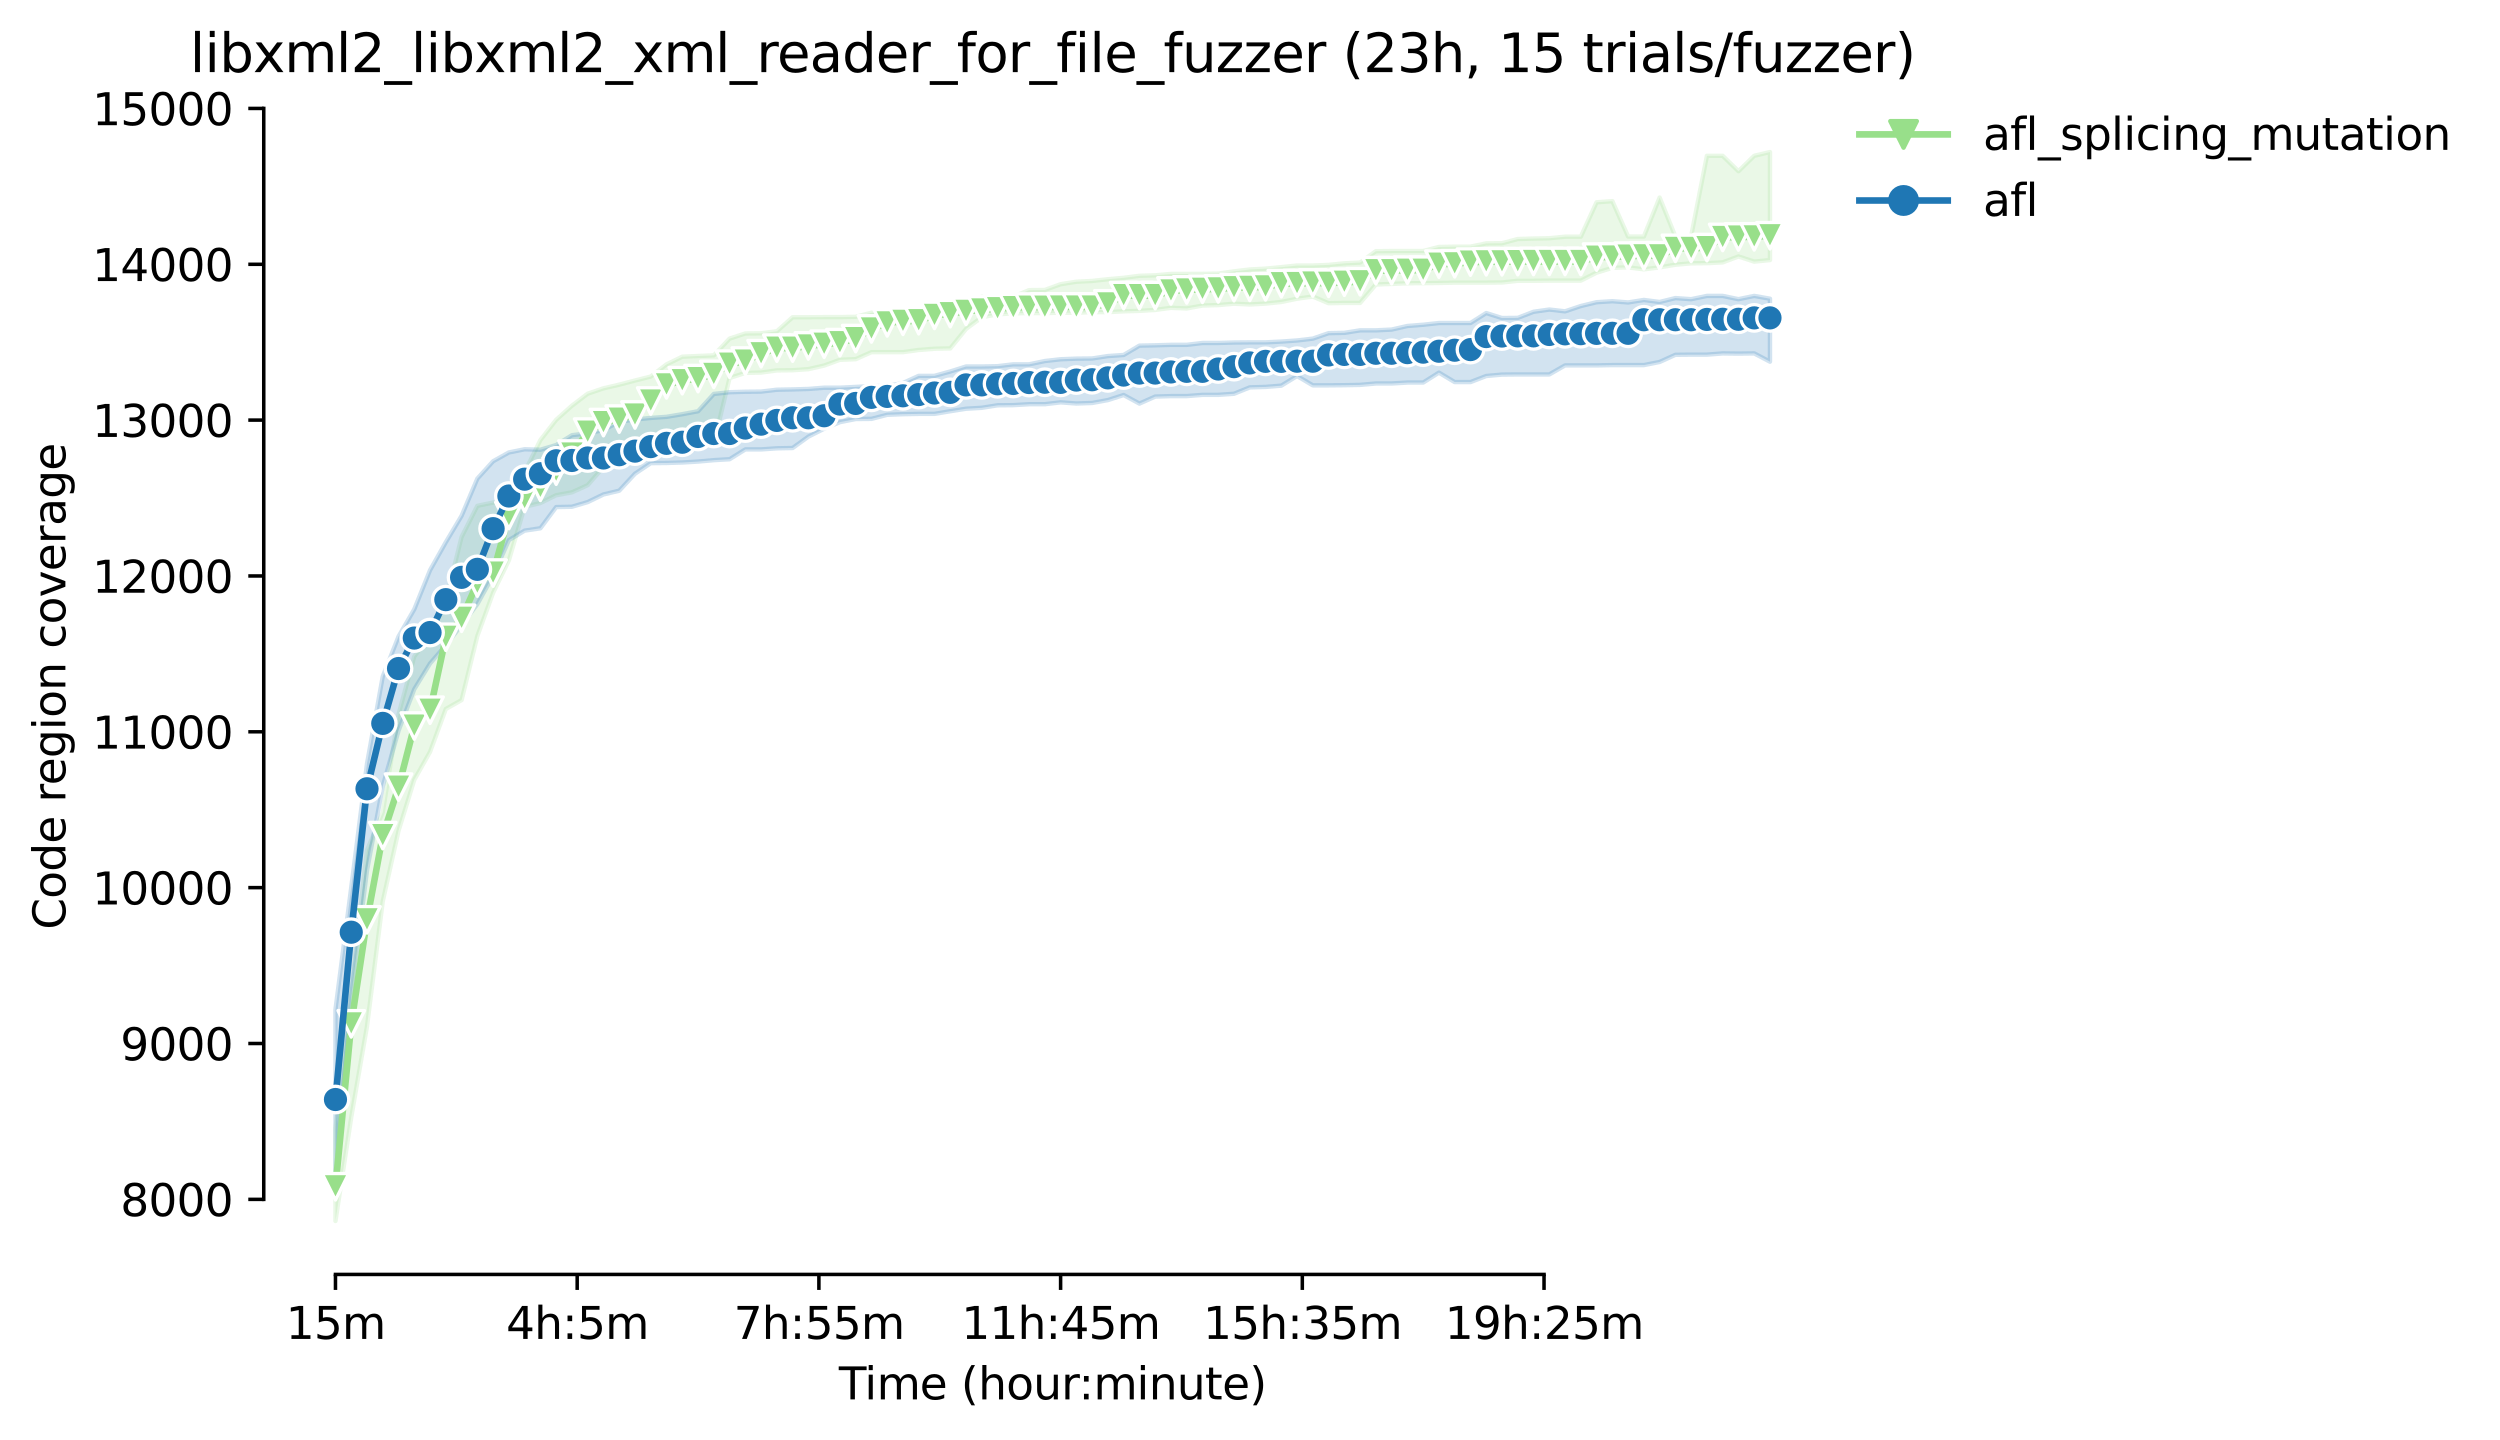 <?xml version="1.0" encoding="utf-8" standalone="no"?>
<!DOCTYPE svg PUBLIC "-//W3C//DTD SVG 1.1//EN"
  "http://www.w3.org/Graphics/SVG/1.1/DTD/svg11.dtd">
<svg height="325.986pt" version="1.1" viewBox="0 0 565.795 325.986" width="565.795pt" xmlns="http://www.w3.org/2000/svg" xmlns:xlink="http://www.w3.org/1999/xlink">
 <defs>
  <style type="text/css">*{stroke-linecap:butt;stroke-linejoin:round;}</style>
 </defs>
 <g id="figure_1">
  <g id="patch_1">
   <path d="M 0 325.986 
L 565.795 325.986 
L 565.795 0 
L 0 0 
z
" style="fill:#ffffff;"/>
  </g>
  <g id="axes_1">
   <g id="patch_2">
    <path d="M 59.691 288.43 
L 416.811 288.43 
L 416.811 22.318 
L 59.691 22.318 
z
" style="fill:#ffffff;"/>
   </g>
   <g id="PolyCollection_1">
    <defs>
     <path d="M 75.923 -70.585 
L 75.923 -49.652 
L 79.491 -73.125 
L 83.059 -93.723 
L 86.626 -122.01 
L 90.194 -137.969 
L 93.762 -149.503 
L 97.329 -155.834 
L 100.897 -165.533 
L 104.464 -167.544 
L 108.032 -182.04 
L 111.6 -191.827 
L 115.167 -199.181 
L 118.735 -211.279 
L 122.303 -212.143 
L 125.87 -213.907 
L 129.438 -214.559 
L 133.005 -216.182 
L 136.573 -220.291 
L 140.141 -220.52 
L 143.708 -222.072 
L 147.276 -223.042 
L 150.844 -223.5 
L 154.411 -224.065 
L 157.979 -224.72 
L 161.547 -225.617 
L 165.114 -240.43 
L 168.682 -241.594 
L 172.249 -241.665 
L 175.817 -242.158 
L 179.385 -242.194 
L 182.952 -242.441 
L 186.52 -243.252 
L 190.088 -244.557 
L 193.655 -244.698 
L 197.223 -246.285 
L 200.79 -246.285 
L 204.358 -246.285 
L 207.926 -246.779 
L 211.493 -247.061 
L 215.061 -247.131 
L 218.629 -251.54 
L 222.196 -254.186 
L 225.764 -254.856 
L 229.332 -255.067 
L 232.899 -255.138 
L 236.467 -255.138 
L 240.034 -255.208 
L 243.602 -255.208 
L 247.17 -255.35 
L 250.737 -255.35 
L 254.305 -255.526 
L 257.873 -255.632 
L 261.44 -255.843 
L 265.008 -256.319 
L 268.575 -256.178 
L 272.143 -256.831 
L 275.711 -256.937 
L 279.278 -257.254 
L 282.846 -257.078 
L 286.414 -257.272 
L 289.981 -257.642 
L 293.549 -258.383 
L 297.117 -258.877 
L 300.684 -257.36 
L 304.252 -257.43 
L 307.819 -257.43 
L 311.387 -261.592 
L 314.955 -261.733 
L 318.522 -261.875 
L 322.09 -261.91 
L 325.658 -261.945 
L 329.225 -262.016 
L 332.793 -262.016 
L 336.361 -262.016 
L 339.928 -262.051 
L 343.496 -262.439 
L 347.063 -262.439 
L 350.631 -262.474 
L 354.199 -262.474 
L 357.766 -262.474 
L 361.334 -264.273 
L 364.902 -265.366 
L 368.469 -265.472 
L 372.037 -265.031 
L 375.604 -265.472 
L 379.172 -266.072 
L 382.74 -266.389 
L 386.307 -266.424 
L 389.875 -266.601 
L 393.443 -267.942 
L 397.01 -266.777 
L 400.578 -267.13 
L 400.578 -291.572 
L 400.578 -291.572 
L 397.01 -290.726 
L 393.443 -287.234 
L 389.875 -290.726 
L 386.307 -290.726 
L 382.74 -272.561 
L 379.172 -272.456 
L 375.604 -281.273 
L 372.037 -272.456 
L 368.469 -272.456 
L 364.902 -280.462 
L 361.334 -280.203 
L 357.766 -272.42 
L 354.199 -272.42 
L 350.631 -272.068 
L 347.063 -271.997 
L 343.496 -271.891 
L 339.928 -270.939 
L 336.361 -270.904 
L 332.793 -270.163 
L 329.225 -270.163 
L 325.658 -270.093 
L 322.09 -269.176 
L 318.522 -269.176 
L 314.955 -269.176 
L 311.387 -269.14 
L 307.819 -266.566 
L 304.252 -266.389 
L 300.684 -266.036 
L 297.117 -265.895 
L 293.549 -265.895 
L 289.981 -265.525 
L 286.414 -265.19 
L 282.846 -264.996 
L 279.278 -264.573 
L 275.711 -264.061 
L 272.143 -264.008 
L 268.575 -263.991 
L 265.008 -263.991 
L 261.44 -263.673 
L 257.873 -263.568 
L 254.305 -263.109 
L 250.737 -262.792 
L 247.17 -262.404 
L 243.602 -262.227 
L 240.034 -261.663 
L 236.467 -260.358 
L 232.899 -260.323 
L 229.332 -258.841 
L 225.764 -258.841 
L 222.196 -258.806 
L 218.629 -257.572 
L 215.061 -257.536 
L 211.493 -256.09 
L 207.926 -255.667 
L 204.358 -255.561 
L 200.79 -255.385 
L 197.223 -255.208 
L 193.655 -254.291 
L 190.088 -254.221 
L 186.52 -254.221 
L 182.952 -254.186 
L 179.385 -254.186 
L 175.817 -251.011 
L 172.249 -250.553 
L 168.682 -250.517 
L 165.114 -249.354 
L 161.547 -245.562 
L 157.979 -245.421 
L 154.411 -245.259 
L 150.844 -243.516 
L 147.276 -240.765 
L 143.708 -239.866 
L 140.141 -238.931 
L 136.573 -238.102 
L 133.005 -236.885 
L 129.438 -234.17 
L 125.87 -230.978 
L 122.303 -226.392 
L 118.735 -219.162 
L 115.167 -212.355 
L 111.6 -212.249 
L 108.032 -211.508 
L 104.464 -204.472 
L 100.897 -190.061 
L 97.329 -182.022 
L 93.762 -177.437 
L 90.194 -164.299 
L 86.626 -142.149 
L 83.059 -133.543 
L 79.491 -101.553 
L 75.923 -70.585 
z
" id="ma9db90bbac" style="stroke:#98df8a;stroke-opacity:0.2;"/>
    </defs>
    <g clip-path="url(#p07a8cbd901)">
     <use style="fill:#98df8a;fill-opacity:0.2;stroke:#98df8a;stroke-opacity:0.2;" x="0" xlink:href="#ma9db90bbac" y="325.986"/>
    </g>
   </g>
   <g id="PolyCollection_2">
    <defs>
     <path d="M 75.923 -97.514 
L 75.923 -60.454 
L 79.491 -100.636 
L 83.059 -128.975 
L 86.626 -148.074 
L 90.194 -160.613 
L 93.762 -170.013 
L 97.329 -175.832 
L 100.897 -179.959 
L 104.464 -184.562 
L 108.032 -189.27 
L 111.6 -195.707 
L 115.167 -203.749 
L 118.735 -205.895 
L 122.303 -206.429 
L 125.87 -211.226 
L 129.438 -211.297 
L 133.005 -212.355 
L 136.573 -214.083 
L 140.141 -214.93 
L 143.708 -218.774 
L 147.276 -221.172 
L 150.844 -221.208 
L 154.411 -221.314 
L 157.979 -221.525 
L 161.547 -221.843 
L 165.114 -222.054 
L 168.682 -224.276 
L 172.249 -224.276 
L 175.817 -224.523 
L 179.385 -224.594 
L 182.952 -227.168 
L 186.52 -228.967 
L 190.088 -230.449 
L 193.655 -231.154 
L 197.223 -231.189 
L 200.79 -232.106 
L 204.358 -232.247 
L 207.926 -232.318 
L 211.493 -232.318 
L 215.061 -232.917 
L 218.629 -233.482 
L 222.196 -233.693 
L 225.764 -234.258 
L 229.332 -234.293 
L 232.899 -234.505 
L 236.467 -234.505 
L 240.034 -234.928 
L 243.602 -234.663 
L 247.17 -234.787 
L 250.737 -235.439 
L 254.305 -236.586 
L 257.873 -234.646 
L 261.44 -236.233 
L 265.008 -236.339 
L 268.575 -236.339 
L 272.143 -236.621 
L 275.711 -236.621 
L 279.278 -236.868 
L 282.846 -238.314 
L 286.414 -238.42 
L 289.981 -238.702 
L 293.549 -240.889 
L 297.117 -238.772 
L 300.684 -238.772 
L 304.252 -238.808 
L 307.819 -238.878 
L 311.387 -239.196 
L 314.955 -239.196 
L 318.522 -239.407 
L 322.09 -239.407 
L 325.658 -241.653 
L 329.225 -239.513 
L 332.793 -239.513 
L 336.361 -240.889 
L 339.928 -241.206 
L 343.496 -241.241 
L 347.063 -241.241 
L 350.631 -241.241 
L 354.199 -243.287 
L 357.766 -243.287 
L 361.334 -243.287 
L 364.902 -243.358 
L 368.469 -243.358 
L 372.037 -243.358 
L 375.604 -244.063 
L 379.172 -245.685 
L 382.74 -245.721 
L 386.307 -245.721 
L 389.875 -246.003 
L 393.443 -245.954 
L 397.01 -246.003 
L 400.578 -244.133 
L 400.578 -258.383 
L 400.578 -258.383 
L 397.01 -259.018 
L 393.443 -258.277 
L 389.875 -259.018 
L 386.307 -259.018 
L 382.74 -258.277 
L 379.172 -258.524 
L 375.604 -257.642 
L 372.037 -258.101 
L 368.469 -257.536 
L 364.902 -257.818 
L 361.334 -257.589 
L 357.766 -256.725 
L 354.199 -255.526 
L 350.631 -255.931 
L 347.063 -255.424 
L 343.496 -254.044 
L 339.928 -254.009 
L 336.361 -255.138 
L 332.793 -252.881 
L 329.225 -252.881 
L 325.658 -252.881 
L 322.09 -252.493 
L 318.522 -252.21 
L 314.955 -251.399 
L 311.387 -251.223 
L 307.819 -251.223 
L 304.252 -250.659 
L 300.684 -250.588 
L 297.117 -249.354 
L 293.549 -248.93 
L 289.981 -248.683 
L 286.414 -248.507 
L 282.846 -248.507 
L 279.278 -248.472 
L 275.711 -248.366 
L 272.143 -248.366 
L 268.575 -247.943 
L 265.008 -247.943 
L 261.44 -247.837 
L 257.873 -247.766 
L 254.305 -245.65 
L 250.737 -245.403 
L 247.17 -244.857 
L 243.602 -244.821 
L 240.034 -244.68 
L 236.467 -244.275 
L 232.899 -243.534 
L 229.332 -243.534 
L 225.764 -243.111 
L 222.196 -243.04 
L 218.629 -243.04 
L 215.061 -241.911 
L 211.493 -240.924 
L 207.926 -240.924 
L 204.358 -239.301 
L 200.79 -238.631 
L 197.223 -238.596 
L 193.655 -238.42 
L 190.088 -238.243 
L 186.52 -238.243 
L 182.952 -237.961 
L 179.385 -237.855 
L 175.817 -237.785 
L 172.249 -237.362 
L 168.682 -237.326 
L 165.114 -237.22 
L 161.547 -236.833 
L 157.979 -232.917 
L 154.411 -232.247 
L 150.844 -231.648 
L 147.276 -231.401 
L 143.708 -231.048 
L 140.141 -230.554 
L 136.573 -228.65 
L 133.005 -227.944 
L 129.438 -227.486 
L 125.87 -225.264 
L 122.303 -224.206 
L 118.735 -224.309 
L 115.167 -223.588 
L 111.6 -221.596 
L 108.032 -217.663 
L 104.464 -209.249 
L 100.897 -203.273 
L 97.329 -196.942 
L 93.762 -188.106 
L 90.194 -181.934 
L 86.626 -172.887 
L 83.059 -153.136 
L 79.491 -125.131 
L 75.923 -97.514 
z
" id="mca8e6d1d0e" style="stroke:#1f77b4;stroke-opacity:0.2;"/>
    </defs>
    <g clip-path="url(#p07a8cbd901)">
     <use style="fill:#1f77b4;fill-opacity:0.2;stroke:#1f77b4;stroke-opacity:0.2;" x="0" xlink:href="#mca8e6d1d0e" y="325.986"/>
    </g>
   </g>
   <g id="matplotlib.axis_1">
    <g id="xtick_1">
     <g id="line2d_1">
      <defs>
       <path d="M 0 0 
L 0 3.5 
" id="mae9b97f47a" style="stroke:#000000;stroke-width:0.8;"/>
      </defs>
      <g>
       <use style="stroke:#000000;stroke-width:0.8;" x="75.923" xlink:href="#mae9b97f47a" y="288.43"/>
      </g>
     </g>
     <g id="text_1">
      <!-- 15m -->
      <g transform="translate(64.691 303.029)scale(0.1 -0.1)">
       <defs>
        <path d="M 794 531 
L 1825 531 
L 1825 4091 
L 703 3866 
L 703 4441 
L 1819 4666 
L 2450 4666 
L 2450 531 
L 3481 531 
L 3481 0 
L 794 0 
L 794 531 
z
" id="DejaVuSans-31" transform="scale(0.016)"/>
        <path d="M 691 4666 
L 3169 4666 
L 3169 4134 
L 1269 4134 
L 1269 2991 
Q 1406 3038 1543 3061 
Q 1681 3084 1819 3084 
Q 2600 3084 3056 2656 
Q 3513 2228 3513 1497 
Q 3513 744 3044 326 
Q 2575 -91 1722 -91 
Q 1428 -91 1123 -41 
Q 819 9 494 109 
L 494 744 
Q 775 591 1075 516 
Q 1375 441 1709 441 
Q 2250 441 2565 725 
Q 2881 1009 2881 1497 
Q 2881 1984 2565 2268 
Q 2250 2553 1709 2553 
Q 1456 2553 1204 2497 
Q 953 2441 691 2322 
L 691 4666 
z
" id="DejaVuSans-35" transform="scale(0.016)"/>
        <path d="M 3328 2828 
Q 3544 3216 3844 3400 
Q 4144 3584 4550 3584 
Q 5097 3584 5394 3201 
Q 5691 2819 5691 2113 
L 5691 0 
L 5113 0 
L 5113 2094 
Q 5113 2597 4934 2840 
Q 4756 3084 4391 3084 
Q 3944 3084 3684 2787 
Q 3425 2491 3425 1978 
L 3425 0 
L 2847 0 
L 2847 2094 
Q 2847 2600 2669 2842 
Q 2491 3084 2119 3084 
Q 1678 3084 1418 2786 
Q 1159 2488 1159 1978 
L 1159 0 
L 581 0 
L 581 3500 
L 1159 3500 
L 1159 2956 
Q 1356 3278 1631 3431 
Q 1906 3584 2284 3584 
Q 2666 3584 2933 3390 
Q 3200 3197 3328 2828 
z
" id="DejaVuSans-6d" transform="scale(0.016)"/>
       </defs>
       <use xlink:href="#DejaVuSans-31"/>
       <use x="63.623" xlink:href="#DejaVuSans-35"/>
       <use x="127.246" xlink:href="#DejaVuSans-6d"/>
      </g>
     </g>
    </g>
    <g id="xtick_2">
     <g id="line2d_2">
      <g>
       <use style="stroke:#000000;stroke-width:0.8;" x="130.627" xlink:href="#mae9b97f47a" y="288.43"/>
      </g>
     </g>
     <g id="text_2">
      <!-- 4h:5m -->
      <g transform="translate(114.541 303.029)scale(0.1 -0.1)">
       <defs>
        <path d="M 2419 4116 
L 825 1625 
L 2419 1625 
L 2419 4116 
z
M 2253 4666 
L 3047 4666 
L 3047 1625 
L 3713 1625 
L 3713 1100 
L 3047 1100 
L 3047 0 
L 2419 0 
L 2419 1100 
L 313 1100 
L 313 1709 
L 2253 4666 
z
" id="DejaVuSans-34" transform="scale(0.016)"/>
        <path d="M 3513 2113 
L 3513 0 
L 2938 0 
L 2938 2094 
Q 2938 2591 2744 2837 
Q 2550 3084 2163 3084 
Q 1697 3084 1428 2787 
Q 1159 2491 1159 1978 
L 1159 0 
L 581 0 
L 581 4863 
L 1159 4863 
L 1159 2956 
Q 1366 3272 1645 3428 
Q 1925 3584 2291 3584 
Q 2894 3584 3203 3211 
Q 3513 2838 3513 2113 
z
" id="DejaVuSans-68" transform="scale(0.016)"/>
        <path d="M 750 794 
L 1409 794 
L 1409 0 
L 750 0 
L 750 794 
z
M 750 3309 
L 1409 3309 
L 1409 2516 
L 750 2516 
L 750 3309 
z
" id="DejaVuSans-3a" transform="scale(0.016)"/>
       </defs>
       <use xlink:href="#DejaVuSans-34"/>
       <use x="63.623" xlink:href="#DejaVuSans-68"/>
       <use x="127.002" xlink:href="#DejaVuSans-3a"/>
       <use x="160.693" xlink:href="#DejaVuSans-35"/>
       <use x="224.316" xlink:href="#DejaVuSans-6d"/>
      </g>
     </g>
    </g>
    <g id="xtick_3">
     <g id="line2d_3">
      <g>
       <use style="stroke:#000000;stroke-width:0.8;" x="185.331" xlink:href="#mae9b97f47a" y="288.43"/>
      </g>
     </g>
     <g id="text_3">
      <!-- 7h:55m -->
      <g transform="translate(166.064 303.029)scale(0.1 -0.1)">
       <defs>
        <path d="M 525 4666 
L 3525 4666 
L 3525 4397 
L 1831 0 
L 1172 0 
L 2766 4134 
L 525 4134 
L 525 4666 
z
" id="DejaVuSans-37" transform="scale(0.016)"/>
       </defs>
       <use xlink:href="#DejaVuSans-37"/>
       <use x="63.623" xlink:href="#DejaVuSans-68"/>
       <use x="127.002" xlink:href="#DejaVuSans-3a"/>
       <use x="160.693" xlink:href="#DejaVuSans-35"/>
       <use x="224.316" xlink:href="#DejaVuSans-35"/>
       <use x="287.939" xlink:href="#DejaVuSans-6d"/>
      </g>
     </g>
    </g>
    <g id="xtick_4">
     <g id="line2d_4">
      <g>
       <use style="stroke:#000000;stroke-width:0.8;" x="240.034" xlink:href="#mae9b97f47a" y="288.43"/>
      </g>
     </g>
     <g id="text_4">
      <!-- 11h:45m -->
      <g transform="translate(217.586 303.029)scale(0.1 -0.1)">
       <use xlink:href="#DejaVuSans-31"/>
       <use x="63.623" xlink:href="#DejaVuSans-31"/>
       <use x="127.246" xlink:href="#DejaVuSans-68"/>
       <use x="190.625" xlink:href="#DejaVuSans-3a"/>
       <use x="224.316" xlink:href="#DejaVuSans-34"/>
       <use x="287.939" xlink:href="#DejaVuSans-35"/>
       <use x="351.562" xlink:href="#DejaVuSans-6d"/>
      </g>
     </g>
    </g>
    <g id="xtick_5">
     <g id="line2d_5">
      <g>
       <use style="stroke:#000000;stroke-width:0.8;" x="294.738" xlink:href="#mae9b97f47a" y="288.43"/>
      </g>
     </g>
     <g id="text_5">
      <!-- 15h:35m -->
      <g transform="translate(272.29 303.029)scale(0.1 -0.1)">
       <defs>
        <path d="M 2597 2516 
Q 3050 2419 3304 2112 
Q 3559 1806 3559 1356 
Q 3559 666 3084 287 
Q 2609 -91 1734 -91 
Q 1441 -91 1130 -33 
Q 819 25 488 141 
L 488 750 
Q 750 597 1062 519 
Q 1375 441 1716 441 
Q 2309 441 2620 675 
Q 2931 909 2931 1356 
Q 2931 1769 2642 2001 
Q 2353 2234 1838 2234 
L 1294 2234 
L 1294 2753 
L 1863 2753 
Q 2328 2753 2575 2939 
Q 2822 3125 2822 3475 
Q 2822 3834 2567 4026 
Q 2313 4219 1838 4219 
Q 1578 4219 1281 4162 
Q 984 4106 628 3988 
L 628 4550 
Q 988 4650 1302 4700 
Q 1616 4750 1894 4750 
Q 2613 4750 3031 4423 
Q 3450 4097 3450 3541 
Q 3450 3153 3228 2886 
Q 3006 2619 2597 2516 
z
" id="DejaVuSans-33" transform="scale(0.016)"/>
       </defs>
       <use xlink:href="#DejaVuSans-31"/>
       <use x="63.623" xlink:href="#DejaVuSans-35"/>
       <use x="127.246" xlink:href="#DejaVuSans-68"/>
       <use x="190.625" xlink:href="#DejaVuSans-3a"/>
       <use x="224.316" xlink:href="#DejaVuSans-33"/>
       <use x="287.939" xlink:href="#DejaVuSans-35"/>
       <use x="351.562" xlink:href="#DejaVuSans-6d"/>
      </g>
     </g>
    </g>
    <g id="xtick_6">
     <g id="line2d_6">
      <g>
       <use style="stroke:#000000;stroke-width:0.8;" x="349.442" xlink:href="#mae9b97f47a" y="288.43"/>
      </g>
     </g>
     <g id="text_6">
      <!-- 19h:25m -->
      <g transform="translate(326.993 303.029)scale(0.1 -0.1)">
       <defs>
        <path d="M 703 97 
L 703 672 
Q 941 559 1184 500 
Q 1428 441 1663 441 
Q 2288 441 2617 861 
Q 2947 1281 2994 2138 
Q 2813 1869 2534 1725 
Q 2256 1581 1919 1581 
Q 1219 1581 811 2004 
Q 403 2428 403 3163 
Q 403 3881 828 4315 
Q 1253 4750 1959 4750 
Q 2769 4750 3195 4129 
Q 3622 3509 3622 2328 
Q 3622 1225 3098 567 
Q 2575 -91 1691 -91 
Q 1453 -91 1209 -44 
Q 966 3 703 97 
z
M 1959 2075 
Q 2384 2075 2632 2365 
Q 2881 2656 2881 3163 
Q 2881 3666 2632 3958 
Q 2384 4250 1959 4250 
Q 1534 4250 1286 3958 
Q 1038 3666 1038 3163 
Q 1038 2656 1286 2365 
Q 1534 2075 1959 2075 
z
" id="DejaVuSans-39" transform="scale(0.016)"/>
        <path d="M 1228 531 
L 3431 531 
L 3431 0 
L 469 0 
L 469 531 
Q 828 903 1448 1529 
Q 2069 2156 2228 2338 
Q 2531 2678 2651 2914 
Q 2772 3150 2772 3378 
Q 2772 3750 2511 3984 
Q 2250 4219 1831 4219 
Q 1534 4219 1204 4116 
Q 875 4013 500 3803 
L 500 4441 
Q 881 4594 1212 4672 
Q 1544 4750 1819 4750 
Q 2544 4750 2975 4387 
Q 3406 4025 3406 3419 
Q 3406 3131 3298 2873 
Q 3191 2616 2906 2266 
Q 2828 2175 2409 1742 
Q 1991 1309 1228 531 
z
" id="DejaVuSans-32" transform="scale(0.016)"/>
       </defs>
       <use xlink:href="#DejaVuSans-31"/>
       <use x="63.623" xlink:href="#DejaVuSans-39"/>
       <use x="127.246" xlink:href="#DejaVuSans-68"/>
       <use x="190.625" xlink:href="#DejaVuSans-3a"/>
       <use x="224.316" xlink:href="#DejaVuSans-32"/>
       <use x="287.939" xlink:href="#DejaVuSans-35"/>
       <use x="351.562" xlink:href="#DejaVuSans-6d"/>
      </g>
     </g>
    </g>
    <g id="text_7">
     <!-- Time (hour:minute) -->
     <g transform="translate(189.844 316.707)scale(0.1 -0.1)">
      <defs>
       <path d="M -19 4666 
L 3928 4666 
L 3928 4134 
L 2272 4134 
L 2272 0 
L 1638 0 
L 1638 4134 
L -19 4134 
L -19 4666 
z
" id="DejaVuSans-54" transform="scale(0.016)"/>
       <path d="M 603 3500 
L 1178 3500 
L 1178 0 
L 603 0 
L 603 3500 
z
M 603 4863 
L 1178 4863 
L 1178 4134 
L 603 4134 
L 603 4863 
z
" id="DejaVuSans-69" transform="scale(0.016)"/>
       <path d="M 3597 1894 
L 3597 1613 
L 953 1613 
Q 991 1019 1311 708 
Q 1631 397 2203 397 
Q 2534 397 2845 478 
Q 3156 559 3463 722 
L 3463 178 
Q 3153 47 2828 -22 
Q 2503 -91 2169 -91 
Q 1331 -91 842 396 
Q 353 884 353 1716 
Q 353 2575 817 3079 
Q 1281 3584 2069 3584 
Q 2775 3584 3186 3129 
Q 3597 2675 3597 1894 
z
M 3022 2063 
Q 3016 2534 2758 2815 
Q 2500 3097 2075 3097 
Q 1594 3097 1305 2825 
Q 1016 2553 972 2059 
L 3022 2063 
z
" id="DejaVuSans-65" transform="scale(0.016)"/>
       <path id="DejaVuSans-20" transform="scale(0.016)"/>
       <path d="M 1984 4856 
Q 1566 4138 1362 3434 
Q 1159 2731 1159 2009 
Q 1159 1288 1364 580 
Q 1569 -128 1984 -844 
L 1484 -844 
Q 1016 -109 783 600 
Q 550 1309 550 2009 
Q 550 2706 781 3412 
Q 1013 4119 1484 4856 
L 1984 4856 
z
" id="DejaVuSans-28" transform="scale(0.016)"/>
       <path d="M 1959 3097 
Q 1497 3097 1228 2736 
Q 959 2375 959 1747 
Q 959 1119 1226 758 
Q 1494 397 1959 397 
Q 2419 397 2687 759 
Q 2956 1122 2956 1747 
Q 2956 2369 2687 2733 
Q 2419 3097 1959 3097 
z
M 1959 3584 
Q 2709 3584 3137 3096 
Q 3566 2609 3566 1747 
Q 3566 888 3137 398 
Q 2709 -91 1959 -91 
Q 1206 -91 779 398 
Q 353 888 353 1747 
Q 353 2609 779 3096 
Q 1206 3584 1959 3584 
z
" id="DejaVuSans-6f" transform="scale(0.016)"/>
       <path d="M 544 1381 
L 544 3500 
L 1119 3500 
L 1119 1403 
Q 1119 906 1312 657 
Q 1506 409 1894 409 
Q 2359 409 2629 706 
Q 2900 1003 2900 1516 
L 2900 3500 
L 3475 3500 
L 3475 0 
L 2900 0 
L 2900 538 
Q 2691 219 2414 64 
Q 2138 -91 1772 -91 
Q 1169 -91 856 284 
Q 544 659 544 1381 
z
M 1991 3584 
L 1991 3584 
z
" id="DejaVuSans-75" transform="scale(0.016)"/>
       <path d="M 2631 2963 
Q 2534 3019 2420 3045 
Q 2306 3072 2169 3072 
Q 1681 3072 1420 2755 
Q 1159 2438 1159 1844 
L 1159 0 
L 581 0 
L 581 3500 
L 1159 3500 
L 1159 2956 
Q 1341 3275 1631 3429 
Q 1922 3584 2338 3584 
Q 2397 3584 2469 3576 
Q 2541 3569 2628 3553 
L 2631 2963 
z
" id="DejaVuSans-72" transform="scale(0.016)"/>
       <path d="M 3513 2113 
L 3513 0 
L 2938 0 
L 2938 2094 
Q 2938 2591 2744 2837 
Q 2550 3084 2163 3084 
Q 1697 3084 1428 2787 
Q 1159 2491 1159 1978 
L 1159 0 
L 581 0 
L 581 3500 
L 1159 3500 
L 1159 2956 
Q 1366 3272 1645 3428 
Q 1925 3584 2291 3584 
Q 2894 3584 3203 3211 
Q 3513 2838 3513 2113 
z
" id="DejaVuSans-6e" transform="scale(0.016)"/>
       <path d="M 1172 4494 
L 1172 3500 
L 2356 3500 
L 2356 3053 
L 1172 3053 
L 1172 1153 
Q 1172 725 1289 603 
Q 1406 481 1766 481 
L 2356 481 
L 2356 0 
L 1766 0 
Q 1100 0 847 248 
Q 594 497 594 1153 
L 594 3053 
L 172 3053 
L 172 3500 
L 594 3500 
L 594 4494 
L 1172 4494 
z
" id="DejaVuSans-74" transform="scale(0.016)"/>
       <path d="M 513 4856 
L 1013 4856 
Q 1481 4119 1714 3412 
Q 1947 2706 1947 2009 
Q 1947 1309 1714 600 
Q 1481 -109 1013 -844 
L 513 -844 
Q 928 -128 1133 580 
Q 1338 1288 1338 2009 
Q 1338 2731 1133 3434 
Q 928 4138 513 4856 
z
" id="DejaVuSans-29" transform="scale(0.016)"/>
      </defs>
      <use xlink:href="#DejaVuSans-54"/>
      <use x="57.959" xlink:href="#DejaVuSans-69"/>
      <use x="85.742" xlink:href="#DejaVuSans-6d"/>
      <use x="183.154" xlink:href="#DejaVuSans-65"/>
      <use x="244.678" xlink:href="#DejaVuSans-20"/>
      <use x="276.465" xlink:href="#DejaVuSans-28"/>
      <use x="315.479" xlink:href="#DejaVuSans-68"/>
      <use x="378.857" xlink:href="#DejaVuSans-6f"/>
      <use x="440.039" xlink:href="#DejaVuSans-75"/>
      <use x="503.418" xlink:href="#DejaVuSans-72"/>
      <use x="542.781" xlink:href="#DejaVuSans-3a"/>
      <use x="576.473" xlink:href="#DejaVuSans-6d"/>
      <use x="673.885" xlink:href="#DejaVuSans-69"/>
      <use x="701.668" xlink:href="#DejaVuSans-6e"/>
      <use x="765.047" xlink:href="#DejaVuSans-75"/>
      <use x="828.426" xlink:href="#DejaVuSans-74"/>
      <use x="867.635" xlink:href="#DejaVuSans-65"/>
      <use x="929.158" xlink:href="#DejaVuSans-29"/>
     </g>
    </g>
   </g>
   <g id="matplotlib.axis_2">
    <g id="ytick_1">
     <g id="line2d_7">
      <defs>
       <path d="M 0 0 
L -3.5 0 
" id="ma6ed5a322f" style="stroke:#000000;stroke-width:0.8;"/>
      </defs>
      <g>
       <use style="stroke:#000000;stroke-width:0.8;" x="59.691" xlink:href="#ma6ed5a322f" y="271.432"/>
      </g>
     </g>
     <g id="text_8">
      <!-- 8000 -->
      <g transform="translate(27.241 275.231)scale(0.1 -0.1)">
       <defs>
        <path d="M 2034 2216 
Q 1584 2216 1326 1975 
Q 1069 1734 1069 1313 
Q 1069 891 1326 650 
Q 1584 409 2034 409 
Q 2484 409 2743 651 
Q 3003 894 3003 1313 
Q 3003 1734 2745 1975 
Q 2488 2216 2034 2216 
z
M 1403 2484 
Q 997 2584 770 2862 
Q 544 3141 544 3541 
Q 544 4100 942 4425 
Q 1341 4750 2034 4750 
Q 2731 4750 3128 4425 
Q 3525 4100 3525 3541 
Q 3525 3141 3298 2862 
Q 3072 2584 2669 2484 
Q 3125 2378 3379 2068 
Q 3634 1759 3634 1313 
Q 3634 634 3220 271 
Q 2806 -91 2034 -91 
Q 1263 -91 848 271 
Q 434 634 434 1313 
Q 434 1759 690 2068 
Q 947 2378 1403 2484 
z
M 1172 3481 
Q 1172 3119 1398 2916 
Q 1625 2713 2034 2713 
Q 2441 2713 2670 2916 
Q 2900 3119 2900 3481 
Q 2900 3844 2670 4047 
Q 2441 4250 2034 4250 
Q 1625 4250 1398 4047 
Q 1172 3844 1172 3481 
z
" id="DejaVuSans-38" transform="scale(0.016)"/>
        <path d="M 2034 4250 
Q 1547 4250 1301 3770 
Q 1056 3291 1056 2328 
Q 1056 1369 1301 889 
Q 1547 409 2034 409 
Q 2525 409 2770 889 
Q 3016 1369 3016 2328 
Q 3016 3291 2770 3770 
Q 2525 4250 2034 4250 
z
M 2034 4750 
Q 2819 4750 3233 4129 
Q 3647 3509 3647 2328 
Q 3647 1150 3233 529 
Q 2819 -91 2034 -91 
Q 1250 -91 836 529 
Q 422 1150 422 2328 
Q 422 3509 836 4129 
Q 1250 4750 2034 4750 
z
" id="DejaVuSans-30" transform="scale(0.016)"/>
       </defs>
       <use xlink:href="#DejaVuSans-38"/>
       <use x="63.623" xlink:href="#DejaVuSans-30"/>
       <use x="127.246" xlink:href="#DejaVuSans-30"/>
       <use x="190.869" xlink:href="#DejaVuSans-30"/>
      </g>
     </g>
    </g>
    <g id="ytick_2">
     <g id="line2d_8">
      <g>
       <use style="stroke:#000000;stroke-width:0.8;" x="59.691" xlink:href="#ma6ed5a322f" y="236.161"/>
      </g>
     </g>
     <g id="text_9">
      <!-- 9000 -->
      <g transform="translate(27.241 239.96)scale(0.1 -0.1)">
       <use xlink:href="#DejaVuSans-39"/>
       <use x="63.623" xlink:href="#DejaVuSans-30"/>
       <use x="127.246" xlink:href="#DejaVuSans-30"/>
       <use x="190.869" xlink:href="#DejaVuSans-30"/>
      </g>
     </g>
    </g>
    <g id="ytick_3">
     <g id="line2d_9">
      <g>
       <use style="stroke:#000000;stroke-width:0.8;" x="59.691" xlink:href="#ma6ed5a322f" y="200.891"/>
      </g>
     </g>
     <g id="text_10">
      <!-- 10000 -->
      <g transform="translate(20.878 204.69)scale(0.1 -0.1)">
       <use xlink:href="#DejaVuSans-31"/>
       <use x="63.623" xlink:href="#DejaVuSans-30"/>
       <use x="127.246" xlink:href="#DejaVuSans-30"/>
       <use x="190.869" xlink:href="#DejaVuSans-30"/>
       <use x="254.492" xlink:href="#DejaVuSans-30"/>
      </g>
     </g>
    </g>
    <g id="ytick_4">
     <g id="line2d_10">
      <g>
       <use style="stroke:#000000;stroke-width:0.8;" x="59.691" xlink:href="#ma6ed5a322f" y="165.62"/>
      </g>
     </g>
     <g id="text_11">
      <!-- 11000 -->
      <g transform="translate(20.878 169.419)scale(0.1 -0.1)">
       <use xlink:href="#DejaVuSans-31"/>
       <use x="63.623" xlink:href="#DejaVuSans-31"/>
       <use x="127.246" xlink:href="#DejaVuSans-30"/>
       <use x="190.869" xlink:href="#DejaVuSans-30"/>
       <use x="254.492" xlink:href="#DejaVuSans-30"/>
      </g>
     </g>
    </g>
    <g id="ytick_5">
     <g id="line2d_11">
      <g>
       <use style="stroke:#000000;stroke-width:0.8;" x="59.691" xlink:href="#ma6ed5a322f" y="130.35"/>
      </g>
     </g>
     <g id="text_12">
      <!-- 12000 -->
      <g transform="translate(20.878 134.149)scale(0.1 -0.1)">
       <use xlink:href="#DejaVuSans-31"/>
       <use x="63.623" xlink:href="#DejaVuSans-32"/>
       <use x="127.246" xlink:href="#DejaVuSans-30"/>
       <use x="190.869" xlink:href="#DejaVuSans-30"/>
       <use x="254.492" xlink:href="#DejaVuSans-30"/>
      </g>
     </g>
    </g>
    <g id="ytick_6">
     <g id="line2d_12">
      <g>
       <use style="stroke:#000000;stroke-width:0.8;" x="59.691" xlink:href="#ma6ed5a322f" y="95.079"/>
      </g>
     </g>
     <g id="text_13">
      <!-- 13000 -->
      <g transform="translate(20.878 98.879)scale(0.1 -0.1)">
       <use xlink:href="#DejaVuSans-31"/>
       <use x="63.623" xlink:href="#DejaVuSans-33"/>
       <use x="127.246" xlink:href="#DejaVuSans-30"/>
       <use x="190.869" xlink:href="#DejaVuSans-30"/>
       <use x="254.492" xlink:href="#DejaVuSans-30"/>
      </g>
     </g>
    </g>
    <g id="ytick_7">
     <g id="line2d_13">
      <g>
       <use style="stroke:#000000;stroke-width:0.8;" x="59.691" xlink:href="#ma6ed5a322f" y="59.809"/>
      </g>
     </g>
     <g id="text_14">
      <!-- 14000 -->
      <g transform="translate(20.878 63.608)scale(0.1 -0.1)">
       <use xlink:href="#DejaVuSans-31"/>
       <use x="63.623" xlink:href="#DejaVuSans-34"/>
       <use x="127.246" xlink:href="#DejaVuSans-30"/>
       <use x="190.869" xlink:href="#DejaVuSans-30"/>
       <use x="254.492" xlink:href="#DejaVuSans-30"/>
      </g>
     </g>
    </g>
    <g id="ytick_8">
     <g id="line2d_14">
      <g>
       <use style="stroke:#000000;stroke-width:0.8;" x="59.691" xlink:href="#ma6ed5a322f" y="24.538"/>
      </g>
     </g>
     <g id="text_15">
      <!-- 15000 -->
      <g transform="translate(20.878 28.338)scale(0.1 -0.1)">
       <use xlink:href="#DejaVuSans-31"/>
       <use x="63.623" xlink:href="#DejaVuSans-35"/>
       <use x="127.246" xlink:href="#DejaVuSans-30"/>
       <use x="190.869" xlink:href="#DejaVuSans-30"/>
       <use x="254.492" xlink:href="#DejaVuSans-30"/>
      </g>
     </g>
    </g>
    <g id="text_16">
     <!-- Code region coverage -->
     <g transform="translate(14.798 210.38)rotate(-90)scale(0.1 -0.1)">
      <defs>
       <path d="M 4122 4306 
L 4122 3641 
Q 3803 3938 3442 4084 
Q 3081 4231 2675 4231 
Q 1875 4231 1450 3742 
Q 1025 3253 1025 2328 
Q 1025 1406 1450 917 
Q 1875 428 2675 428 
Q 3081 428 3442 575 
Q 3803 722 4122 1019 
L 4122 359 
Q 3791 134 3420 21 
Q 3050 -91 2638 -91 
Q 1578 -91 968 557 
Q 359 1206 359 2328 
Q 359 3453 968 4101 
Q 1578 4750 2638 4750 
Q 3056 4750 3426 4639 
Q 3797 4528 4122 4306 
z
" id="DejaVuSans-43" transform="scale(0.016)"/>
       <path d="M 2906 2969 
L 2906 4863 
L 3481 4863 
L 3481 0 
L 2906 0 
L 2906 525 
Q 2725 213 2448 61 
Q 2172 -91 1784 -91 
Q 1150 -91 751 415 
Q 353 922 353 1747 
Q 353 2572 751 3078 
Q 1150 3584 1784 3584 
Q 2172 3584 2448 3432 
Q 2725 3281 2906 2969 
z
M 947 1747 
Q 947 1113 1208 752 
Q 1469 391 1925 391 
Q 2381 391 2643 752 
Q 2906 1113 2906 1747 
Q 2906 2381 2643 2742 
Q 2381 3103 1925 3103 
Q 1469 3103 1208 2742 
Q 947 2381 947 1747 
z
" id="DejaVuSans-64" transform="scale(0.016)"/>
       <path d="M 2906 1791 
Q 2906 2416 2648 2759 
Q 2391 3103 1925 3103 
Q 1463 3103 1205 2759 
Q 947 2416 947 1791 
Q 947 1169 1205 825 
Q 1463 481 1925 481 
Q 2391 481 2648 825 
Q 2906 1169 2906 1791 
z
M 3481 434 
Q 3481 -459 3084 -895 
Q 2688 -1331 1869 -1331 
Q 1566 -1331 1297 -1286 
Q 1028 -1241 775 -1147 
L 775 -588 
Q 1028 -725 1275 -790 
Q 1522 -856 1778 -856 
Q 2344 -856 2625 -561 
Q 2906 -266 2906 331 
L 2906 616 
Q 2728 306 2450 153 
Q 2172 0 1784 0 
Q 1141 0 747 490 
Q 353 981 353 1791 
Q 353 2603 747 3093 
Q 1141 3584 1784 3584 
Q 2172 3584 2450 3431 
Q 2728 3278 2906 2969 
L 2906 3500 
L 3481 3500 
L 3481 434 
z
" id="DejaVuSans-67" transform="scale(0.016)"/>
       <path d="M 3122 3366 
L 3122 2828 
Q 2878 2963 2633 3030 
Q 2388 3097 2138 3097 
Q 1578 3097 1268 2742 
Q 959 2388 959 1747 
Q 959 1106 1268 751 
Q 1578 397 2138 397 
Q 2388 397 2633 464 
Q 2878 531 3122 666 
L 3122 134 
Q 2881 22 2623 -34 
Q 2366 -91 2075 -91 
Q 1284 -91 818 406 
Q 353 903 353 1747 
Q 353 2603 823 3093 
Q 1294 3584 2113 3584 
Q 2378 3584 2631 3529 
Q 2884 3475 3122 3366 
z
" id="DejaVuSans-63" transform="scale(0.016)"/>
       <path d="M 191 3500 
L 800 3500 
L 1894 563 
L 2988 3500 
L 3597 3500 
L 2284 0 
L 1503 0 
L 191 3500 
z
" id="DejaVuSans-76" transform="scale(0.016)"/>
       <path d="M 2194 1759 
Q 1497 1759 1228 1600 
Q 959 1441 959 1056 
Q 959 750 1161 570 
Q 1363 391 1709 391 
Q 2188 391 2477 730 
Q 2766 1069 2766 1631 
L 2766 1759 
L 2194 1759 
z
M 3341 1997 
L 3341 0 
L 2766 0 
L 2766 531 
Q 2569 213 2275 61 
Q 1981 -91 1556 -91 
Q 1019 -91 701 211 
Q 384 513 384 1019 
Q 384 1609 779 1909 
Q 1175 2209 1959 2209 
L 2766 2209 
L 2766 2266 
Q 2766 2663 2505 2880 
Q 2244 3097 1772 3097 
Q 1472 3097 1187 3025 
Q 903 2953 641 2809 
L 641 3341 
Q 956 3463 1253 3523 
Q 1550 3584 1831 3584 
Q 2591 3584 2966 3190 
Q 3341 2797 3341 1997 
z
" id="DejaVuSans-61" transform="scale(0.016)"/>
      </defs>
      <use xlink:href="#DejaVuSans-43"/>
      <use x="69.824" xlink:href="#DejaVuSans-6f"/>
      <use x="131.006" xlink:href="#DejaVuSans-64"/>
      <use x="194.482" xlink:href="#DejaVuSans-65"/>
      <use x="256.006" xlink:href="#DejaVuSans-20"/>
      <use x="287.793" xlink:href="#DejaVuSans-72"/>
      <use x="326.656" xlink:href="#DejaVuSans-65"/>
      <use x="388.18" xlink:href="#DejaVuSans-67"/>
      <use x="451.656" xlink:href="#DejaVuSans-69"/>
      <use x="479.439" xlink:href="#DejaVuSans-6f"/>
      <use x="540.621" xlink:href="#DejaVuSans-6e"/>
      <use x="604" xlink:href="#DejaVuSans-20"/>
      <use x="635.787" xlink:href="#DejaVuSans-63"/>
      <use x="690.768" xlink:href="#DejaVuSans-6f"/>
      <use x="751.949" xlink:href="#DejaVuSans-76"/>
      <use x="811.129" xlink:href="#DejaVuSans-65"/>
      <use x="872.652" xlink:href="#DejaVuSans-72"/>
      <use x="913.766" xlink:href="#DejaVuSans-61"/>
      <use x="975.045" xlink:href="#DejaVuSans-67"/>
      <use x="1038.521" xlink:href="#DejaVuSans-65"/>
     </g>
    </g>
   </g>
   <g id="line2d_15">
    <path clip-path="url(#p07a8cbd901)" d="M 75.923 268.592 
L 79.491 231.717 
L 83.059 208.174 
L 86.626 189.11 
L 90.194 178.141 
L 93.762 164.315 
L 97.329 160.735 
L 100.897 144.229 
L 104.464 139.926 
L 108.032 131.955 
L 111.6 129.697 
L 115.167 116.682 
L 118.735 112.82 
L 122.303 110.298 
L 125.87 106.63 
L 129.438 102.751 
L 133.005 97.795 
L 136.573 95.644 
L 140.141 94.85 
L 143.708 93.915 
L 147.276 90.759 
L 150.844 87.108 
L 154.411 86.156 
L 157.979 85.68 
L 161.547 84.727 
L 165.114 82.417 
L 168.682 81.712 
L 172.249 80.054 
L 175.817 78.784 
L 179.385 78.784 
L 182.952 78.291 
L 186.52 77.903 
L 190.088 77.55 
L 193.655 76.633 
L 197.223 74.446 
L 200.79 73.071 
L 204.358 72.718 
L 207.926 72.577 
L 211.493 71.378 
L 215.061 70.99 
L 218.629 70.461 
L 222.196 70.143 
L 225.764 69.861 
L 229.332 69.614 
L 232.899 69.508 
L 236.467 69.508 
L 240.034 69.473 
L 243.602 69.473 
L 247.17 69.473 
L 250.737 68.768 
L 254.305 66.898 
L 257.873 66.898 
L 261.44 66.898 
L 265.008 65.84 
L 268.575 65.611 
L 272.143 65.47 
L 275.711 65.382 
L 279.278 65.099 
L 282.846 65.029 
L 286.414 64.923 
L 289.981 64.2 
L 293.549 64.165 
L 297.117 64.041 
L 300.684 64.112 
L 304.252 63.865 
L 307.819 63.759 
L 311.387 61.255 
L 314.955 61.255 
L 318.522 61.149 
L 322.09 61.149 
L 325.658 59.774 
L 329.225 59.703 
L 332.793 59.315 
L 336.361 59.245 
L 339.928 59.245 
L 343.496 59.209 
L 347.063 59.174 
L 350.631 59.174 
L 354.199 59.174 
L 357.766 59.174 
L 361.334 58.186 
L 364.902 58.169 
L 368.469 57.957 
L 372.037 57.887 
L 375.604 57.887 
L 379.172 56.211 
L 382.74 56.211 
L 386.307 56.035 
L 389.875 53.742 
L 393.443 53.637 
L 397.01 53.601 
L 400.578 53.354 
" style="fill:none;stroke:#98df8a;stroke-linecap:square;stroke-width:1.5;"/>
    <defs>
     <path d="M -0 3 
L 3 -3 
L -3 -3 
z
" id="md17f2899b1" style="stroke:#ffffff;stroke-linejoin:miter;stroke-width:0.75;"/>
    </defs>
    <g clip-path="url(#p07a8cbd901)">
     <use style="fill:#98df8a;stroke:#ffffff;stroke-linejoin:miter;stroke-width:0.75;" x="75.923" xlink:href="#md17f2899b1" y="268.592"/>
     <use style="fill:#98df8a;stroke:#ffffff;stroke-linejoin:miter;stroke-width:0.75;" x="79.491" xlink:href="#md17f2899b1" y="231.717"/>
     <use style="fill:#98df8a;stroke:#ffffff;stroke-linejoin:miter;stroke-width:0.75;" x="83.059" xlink:href="#md17f2899b1" y="208.174"/>
     <use style="fill:#98df8a;stroke:#ffffff;stroke-linejoin:miter;stroke-width:0.75;" x="86.626" xlink:href="#md17f2899b1" y="189.11"/>
     <use style="fill:#98df8a;stroke:#ffffff;stroke-linejoin:miter;stroke-width:0.75;" x="90.194" xlink:href="#md17f2899b1" y="178.141"/>
     <use style="fill:#98df8a;stroke:#ffffff;stroke-linejoin:miter;stroke-width:0.75;" x="93.762" xlink:href="#md17f2899b1" y="164.315"/>
     <use style="fill:#98df8a;stroke:#ffffff;stroke-linejoin:miter;stroke-width:0.75;" x="97.329" xlink:href="#md17f2899b1" y="160.735"/>
     <use style="fill:#98df8a;stroke:#ffffff;stroke-linejoin:miter;stroke-width:0.75;" x="100.897" xlink:href="#md17f2899b1" y="144.229"/>
     <use style="fill:#98df8a;stroke:#ffffff;stroke-linejoin:miter;stroke-width:0.75;" x="104.464" xlink:href="#md17f2899b1" y="139.926"/>
     <use style="fill:#98df8a;stroke:#ffffff;stroke-linejoin:miter;stroke-width:0.75;" x="108.032" xlink:href="#md17f2899b1" y="131.955"/>
     <use style="fill:#98df8a;stroke:#ffffff;stroke-linejoin:miter;stroke-width:0.75;" x="111.6" xlink:href="#md17f2899b1" y="129.697"/>
     <use style="fill:#98df8a;stroke:#ffffff;stroke-linejoin:miter;stroke-width:0.75;" x="115.167" xlink:href="#md17f2899b1" y="116.682"/>
     <use style="fill:#98df8a;stroke:#ffffff;stroke-linejoin:miter;stroke-width:0.75;" x="118.735" xlink:href="#md17f2899b1" y="112.82"/>
     <use style="fill:#98df8a;stroke:#ffffff;stroke-linejoin:miter;stroke-width:0.75;" x="122.303" xlink:href="#md17f2899b1" y="110.298"/>
     <use style="fill:#98df8a;stroke:#ffffff;stroke-linejoin:miter;stroke-width:0.75;" x="125.87" xlink:href="#md17f2899b1" y="106.63"/>
     <use style="fill:#98df8a;stroke:#ffffff;stroke-linejoin:miter;stroke-width:0.75;" x="129.438" xlink:href="#md17f2899b1" y="102.751"/>
     <use style="fill:#98df8a;stroke:#ffffff;stroke-linejoin:miter;stroke-width:0.75;" x="133.005" xlink:href="#md17f2899b1" y="97.795"/>
     <use style="fill:#98df8a;stroke:#ffffff;stroke-linejoin:miter;stroke-width:0.75;" x="136.573" xlink:href="#md17f2899b1" y="95.644"/>
     <use style="fill:#98df8a;stroke:#ffffff;stroke-linejoin:miter;stroke-width:0.75;" x="140.141" xlink:href="#md17f2899b1" y="94.85"/>
     <use style="fill:#98df8a;stroke:#ffffff;stroke-linejoin:miter;stroke-width:0.75;" x="143.708" xlink:href="#md17f2899b1" y="93.915"/>
     <use style="fill:#98df8a;stroke:#ffffff;stroke-linejoin:miter;stroke-width:0.75;" x="147.276" xlink:href="#md17f2899b1" y="90.759"/>
     <use style="fill:#98df8a;stroke:#ffffff;stroke-linejoin:miter;stroke-width:0.75;" x="150.844" xlink:href="#md17f2899b1" y="87.108"/>
     <use style="fill:#98df8a;stroke:#ffffff;stroke-linejoin:miter;stroke-width:0.75;" x="154.411" xlink:href="#md17f2899b1" y="86.156"/>
     <use style="fill:#98df8a;stroke:#ffffff;stroke-linejoin:miter;stroke-width:0.75;" x="157.979" xlink:href="#md17f2899b1" y="85.68"/>
     <use style="fill:#98df8a;stroke:#ffffff;stroke-linejoin:miter;stroke-width:0.75;" x="161.547" xlink:href="#md17f2899b1" y="84.727"/>
     <use style="fill:#98df8a;stroke:#ffffff;stroke-linejoin:miter;stroke-width:0.75;" x="165.114" xlink:href="#md17f2899b1" y="82.417"/>
     <use style="fill:#98df8a;stroke:#ffffff;stroke-linejoin:miter;stroke-width:0.75;" x="168.682" xlink:href="#md17f2899b1" y="81.712"/>
     <use style="fill:#98df8a;stroke:#ffffff;stroke-linejoin:miter;stroke-width:0.75;" x="172.249" xlink:href="#md17f2899b1" y="80.054"/>
     <use style="fill:#98df8a;stroke:#ffffff;stroke-linejoin:miter;stroke-width:0.75;" x="175.817" xlink:href="#md17f2899b1" y="78.784"/>
     <use style="fill:#98df8a;stroke:#ffffff;stroke-linejoin:miter;stroke-width:0.75;" x="179.385" xlink:href="#md17f2899b1" y="78.784"/>
     <use style="fill:#98df8a;stroke:#ffffff;stroke-linejoin:miter;stroke-width:0.75;" x="182.952" xlink:href="#md17f2899b1" y="78.291"/>
     <use style="fill:#98df8a;stroke:#ffffff;stroke-linejoin:miter;stroke-width:0.75;" x="186.52" xlink:href="#md17f2899b1" y="77.903"/>
     <use style="fill:#98df8a;stroke:#ffffff;stroke-linejoin:miter;stroke-width:0.75;" x="190.088" xlink:href="#md17f2899b1" y="77.55"/>
     <use style="fill:#98df8a;stroke:#ffffff;stroke-linejoin:miter;stroke-width:0.75;" x="193.655" xlink:href="#md17f2899b1" y="76.633"/>
     <use style="fill:#98df8a;stroke:#ffffff;stroke-linejoin:miter;stroke-width:0.75;" x="197.223" xlink:href="#md17f2899b1" y="74.446"/>
     <use style="fill:#98df8a;stroke:#ffffff;stroke-linejoin:miter;stroke-width:0.75;" x="200.79" xlink:href="#md17f2899b1" y="73.071"/>
     <use style="fill:#98df8a;stroke:#ffffff;stroke-linejoin:miter;stroke-width:0.75;" x="204.358" xlink:href="#md17f2899b1" y="72.718"/>
     <use style="fill:#98df8a;stroke:#ffffff;stroke-linejoin:miter;stroke-width:0.75;" x="207.926" xlink:href="#md17f2899b1" y="72.577"/>
     <use style="fill:#98df8a;stroke:#ffffff;stroke-linejoin:miter;stroke-width:0.75;" x="211.493" xlink:href="#md17f2899b1" y="71.378"/>
     <use style="fill:#98df8a;stroke:#ffffff;stroke-linejoin:miter;stroke-width:0.75;" x="215.061" xlink:href="#md17f2899b1" y="70.99"/>
     <use style="fill:#98df8a;stroke:#ffffff;stroke-linejoin:miter;stroke-width:0.75;" x="218.629" xlink:href="#md17f2899b1" y="70.461"/>
     <use style="fill:#98df8a;stroke:#ffffff;stroke-linejoin:miter;stroke-width:0.75;" x="222.196" xlink:href="#md17f2899b1" y="70.143"/>
     <use style="fill:#98df8a;stroke:#ffffff;stroke-linejoin:miter;stroke-width:0.75;" x="225.764" xlink:href="#md17f2899b1" y="69.861"/>
     <use style="fill:#98df8a;stroke:#ffffff;stroke-linejoin:miter;stroke-width:0.75;" x="229.332" xlink:href="#md17f2899b1" y="69.614"/>
     <use style="fill:#98df8a;stroke:#ffffff;stroke-linejoin:miter;stroke-width:0.75;" x="232.899" xlink:href="#md17f2899b1" y="69.508"/>
     <use style="fill:#98df8a;stroke:#ffffff;stroke-linejoin:miter;stroke-width:0.75;" x="236.467" xlink:href="#md17f2899b1" y="69.508"/>
     <use style="fill:#98df8a;stroke:#ffffff;stroke-linejoin:miter;stroke-width:0.75;" x="240.034" xlink:href="#md17f2899b1" y="69.473"/>
     <use style="fill:#98df8a;stroke:#ffffff;stroke-linejoin:miter;stroke-width:0.75;" x="243.602" xlink:href="#md17f2899b1" y="69.473"/>
     <use style="fill:#98df8a;stroke:#ffffff;stroke-linejoin:miter;stroke-width:0.75;" x="247.17" xlink:href="#md17f2899b1" y="69.473"/>
     <use style="fill:#98df8a;stroke:#ffffff;stroke-linejoin:miter;stroke-width:0.75;" x="250.737" xlink:href="#md17f2899b1" y="68.768"/>
     <use style="fill:#98df8a;stroke:#ffffff;stroke-linejoin:miter;stroke-width:0.75;" x="254.305" xlink:href="#md17f2899b1" y="66.898"/>
     <use style="fill:#98df8a;stroke:#ffffff;stroke-linejoin:miter;stroke-width:0.75;" x="257.873" xlink:href="#md17f2899b1" y="66.898"/>
     <use style="fill:#98df8a;stroke:#ffffff;stroke-linejoin:miter;stroke-width:0.75;" x="261.44" xlink:href="#md17f2899b1" y="66.898"/>
     <use style="fill:#98df8a;stroke:#ffffff;stroke-linejoin:miter;stroke-width:0.75;" x="265.008" xlink:href="#md17f2899b1" y="65.84"/>
     <use style="fill:#98df8a;stroke:#ffffff;stroke-linejoin:miter;stroke-width:0.75;" x="268.575" xlink:href="#md17f2899b1" y="65.611"/>
     <use style="fill:#98df8a;stroke:#ffffff;stroke-linejoin:miter;stroke-width:0.75;" x="272.143" xlink:href="#md17f2899b1" y="65.47"/>
     <use style="fill:#98df8a;stroke:#ffffff;stroke-linejoin:miter;stroke-width:0.75;" x="275.711" xlink:href="#md17f2899b1" y="65.382"/>
     <use style="fill:#98df8a;stroke:#ffffff;stroke-linejoin:miter;stroke-width:0.75;" x="279.278" xlink:href="#md17f2899b1" y="65.099"/>
     <use style="fill:#98df8a;stroke:#ffffff;stroke-linejoin:miter;stroke-width:0.75;" x="282.846" xlink:href="#md17f2899b1" y="65.029"/>
     <use style="fill:#98df8a;stroke:#ffffff;stroke-linejoin:miter;stroke-width:0.75;" x="286.414" xlink:href="#md17f2899b1" y="64.923"/>
     <use style="fill:#98df8a;stroke:#ffffff;stroke-linejoin:miter;stroke-width:0.75;" x="289.981" xlink:href="#md17f2899b1" y="64.2"/>
     <use style="fill:#98df8a;stroke:#ffffff;stroke-linejoin:miter;stroke-width:0.75;" x="293.549" xlink:href="#md17f2899b1" y="64.165"/>
     <use style="fill:#98df8a;stroke:#ffffff;stroke-linejoin:miter;stroke-width:0.75;" x="297.117" xlink:href="#md17f2899b1" y="64.041"/>
     <use style="fill:#98df8a;stroke:#ffffff;stroke-linejoin:miter;stroke-width:0.75;" x="300.684" xlink:href="#md17f2899b1" y="64.112"/>
     <use style="fill:#98df8a;stroke:#ffffff;stroke-linejoin:miter;stroke-width:0.75;" x="304.252" xlink:href="#md17f2899b1" y="63.865"/>
     <use style="fill:#98df8a;stroke:#ffffff;stroke-linejoin:miter;stroke-width:0.75;" x="307.819" xlink:href="#md17f2899b1" y="63.759"/>
     <use style="fill:#98df8a;stroke:#ffffff;stroke-linejoin:miter;stroke-width:0.75;" x="311.387" xlink:href="#md17f2899b1" y="61.255"/>
     <use style="fill:#98df8a;stroke:#ffffff;stroke-linejoin:miter;stroke-width:0.75;" x="314.955" xlink:href="#md17f2899b1" y="61.255"/>
     <use style="fill:#98df8a;stroke:#ffffff;stroke-linejoin:miter;stroke-width:0.75;" x="318.522" xlink:href="#md17f2899b1" y="61.149"/>
     <use style="fill:#98df8a;stroke:#ffffff;stroke-linejoin:miter;stroke-width:0.75;" x="322.09" xlink:href="#md17f2899b1" y="61.149"/>
     <use style="fill:#98df8a;stroke:#ffffff;stroke-linejoin:miter;stroke-width:0.75;" x="325.658" xlink:href="#md17f2899b1" y="59.774"/>
     <use style="fill:#98df8a;stroke:#ffffff;stroke-linejoin:miter;stroke-width:0.75;" x="329.225" xlink:href="#md17f2899b1" y="59.703"/>
     <use style="fill:#98df8a;stroke:#ffffff;stroke-linejoin:miter;stroke-width:0.75;" x="332.793" xlink:href="#md17f2899b1" y="59.315"/>
     <use style="fill:#98df8a;stroke:#ffffff;stroke-linejoin:miter;stroke-width:0.75;" x="336.361" xlink:href="#md17f2899b1" y="59.245"/>
     <use style="fill:#98df8a;stroke:#ffffff;stroke-linejoin:miter;stroke-width:0.75;" x="339.928" xlink:href="#md17f2899b1" y="59.245"/>
     <use style="fill:#98df8a;stroke:#ffffff;stroke-linejoin:miter;stroke-width:0.75;" x="343.496" xlink:href="#md17f2899b1" y="59.209"/>
     <use style="fill:#98df8a;stroke:#ffffff;stroke-linejoin:miter;stroke-width:0.75;" x="347.063" xlink:href="#md17f2899b1" y="59.174"/>
     <use style="fill:#98df8a;stroke:#ffffff;stroke-linejoin:miter;stroke-width:0.75;" x="350.631" xlink:href="#md17f2899b1" y="59.174"/>
     <use style="fill:#98df8a;stroke:#ffffff;stroke-linejoin:miter;stroke-width:0.75;" x="354.199" xlink:href="#md17f2899b1" y="59.174"/>
     <use style="fill:#98df8a;stroke:#ffffff;stroke-linejoin:miter;stroke-width:0.75;" x="357.766" xlink:href="#md17f2899b1" y="59.174"/>
     <use style="fill:#98df8a;stroke:#ffffff;stroke-linejoin:miter;stroke-width:0.75;" x="361.334" xlink:href="#md17f2899b1" y="58.186"/>
     <use style="fill:#98df8a;stroke:#ffffff;stroke-linejoin:miter;stroke-width:0.75;" x="364.902" xlink:href="#md17f2899b1" y="58.169"/>
     <use style="fill:#98df8a;stroke:#ffffff;stroke-linejoin:miter;stroke-width:0.75;" x="368.469" xlink:href="#md17f2899b1" y="57.957"/>
     <use style="fill:#98df8a;stroke:#ffffff;stroke-linejoin:miter;stroke-width:0.75;" x="372.037" xlink:href="#md17f2899b1" y="57.887"/>
     <use style="fill:#98df8a;stroke:#ffffff;stroke-linejoin:miter;stroke-width:0.75;" x="375.604" xlink:href="#md17f2899b1" y="57.887"/>
     <use style="fill:#98df8a;stroke:#ffffff;stroke-linejoin:miter;stroke-width:0.75;" x="379.172" xlink:href="#md17f2899b1" y="56.211"/>
     <use style="fill:#98df8a;stroke:#ffffff;stroke-linejoin:miter;stroke-width:0.75;" x="382.74" xlink:href="#md17f2899b1" y="56.211"/>
     <use style="fill:#98df8a;stroke:#ffffff;stroke-linejoin:miter;stroke-width:0.75;" x="386.307" xlink:href="#md17f2899b1" y="56.035"/>
     <use style="fill:#98df8a;stroke:#ffffff;stroke-linejoin:miter;stroke-width:0.75;" x="389.875" xlink:href="#md17f2899b1" y="53.742"/>
     <use style="fill:#98df8a;stroke:#ffffff;stroke-linejoin:miter;stroke-width:0.75;" x="393.443" xlink:href="#md17f2899b1" y="53.637"/>
     <use style="fill:#98df8a;stroke:#ffffff;stroke-linejoin:miter;stroke-width:0.75;" x="397.01" xlink:href="#md17f2899b1" y="53.601"/>
     <use style="fill:#98df8a;stroke:#ffffff;stroke-linejoin:miter;stroke-width:0.75;" x="400.578" xlink:href="#md17f2899b1" y="53.354"/>
    </g>
   </g>
   <g id="line2d_16">
    <path clip-path="url(#p07a8cbd901)" d="M 75.923 248.841 
L 79.491 210.978 
L 83.059 178.512 
L 86.626 163.716 
L 90.194 151.3 
L 93.762 144.405 
L 97.329 143.153 
L 100.897 135.711 
L 104.464 130.667 
L 108.032 128.851 
L 111.6 119.645 
L 115.167 112.256 
L 118.735 108.447 
L 122.303 107.212 
L 125.87 104.285 
L 129.438 104.214 
L 133.005 103.65 
L 136.573 103.65 
L 140.141 102.909 
L 143.708 102.098 
L 147.276 101.075 
L 150.844 100.335 
L 154.411 100.088 
L 157.979 98.783 
L 161.547 98.113 
L 165.114 98.113 
L 168.682 96.878 
L 172.249 95.996 
L 175.817 95.15 
L 179.385 94.55 
L 182.952 94.55 
L 186.52 94.092 
L 190.088 91.446 
L 193.655 91.305 
L 197.223 89.93 
L 200.79 89.718 
L 204.358 89.577 
L 207.926 89.295 
L 211.493 88.942 
L 215.061 88.801 
L 218.629 87.108 
L 222.196 87.108 
L 225.764 86.861 
L 229.332 86.791 
L 232.899 86.579 
L 236.467 86.509 
L 240.034 86.544 
L 243.602 86.015 
L 247.17 85.944 
L 250.737 85.521 
L 254.305 84.886 
L 257.873 84.428 
L 261.44 84.428 
L 265.008 84.181 
L 268.575 84.04 
L 272.143 84.04 
L 275.711 83.511 
L 279.278 82.982 
L 282.846 82.135 
L 286.414 81.782 
L 289.981 81.782 
L 293.549 81.747 
L 297.117 81.747 
L 300.684 80.336 
L 304.252 80.213 
L 307.819 80.213 
L 311.387 79.948 
L 314.955 79.948 
L 318.522 79.807 
L 322.09 79.701 
L 325.658 79.49 
L 329.225 79.26 
L 332.793 79.119 
L 336.361 76.174 
L 339.928 76.051 
L 343.496 76.016 
L 347.063 76.016 
L 350.631 75.698 
L 354.199 75.557 
L 357.766 75.522 
L 361.334 75.451 
L 364.902 75.434 
L 368.469 75.434 
L 372.037 72.365 
L 375.604 72.365 
L 379.172 72.365 
L 382.74 72.365 
L 386.307 72.295 
L 389.875 72.259 
L 393.443 72.259 
L 397.01 71.942 
L 400.578 71.942 
" style="fill:none;stroke:#1f77b4;stroke-linecap:square;stroke-width:1.5;"/>
    <defs>
     <path d="M 0 3 
C 0.796 3 1.559 2.684 2.121 2.121 
C 2.684 1.559 3 0.796 3 0 
C 3 -0.796 2.684 -1.559 2.121 -2.121 
C 1.559 -2.684 0.796 -3 0 -3 
C -0.796 -3 -1.559 -2.684 -2.121 -2.121 
C -2.684 -1.559 -3 -0.796 -3 0 
C -3 0.796 -2.684 1.559 -2.121 2.121 
C -1.559 2.684 -0.796 3 0 3 
z
" id="m08aef26aab" style="stroke:#ffffff;stroke-width:0.75;"/>
    </defs>
    <g clip-path="url(#p07a8cbd901)">
     <use style="fill:#1f77b4;stroke:#ffffff;stroke-width:0.75;" x="75.923" xlink:href="#m08aef26aab" y="248.841"/>
     <use style="fill:#1f77b4;stroke:#ffffff;stroke-width:0.75;" x="79.491" xlink:href="#m08aef26aab" y="210.978"/>
     <use style="fill:#1f77b4;stroke:#ffffff;stroke-width:0.75;" x="83.059" xlink:href="#m08aef26aab" y="178.512"/>
     <use style="fill:#1f77b4;stroke:#ffffff;stroke-width:0.75;" x="86.626" xlink:href="#m08aef26aab" y="163.716"/>
     <use style="fill:#1f77b4;stroke:#ffffff;stroke-width:0.75;" x="90.194" xlink:href="#m08aef26aab" y="151.3"/>
     <use style="fill:#1f77b4;stroke:#ffffff;stroke-width:0.75;" x="93.762" xlink:href="#m08aef26aab" y="144.405"/>
     <use style="fill:#1f77b4;stroke:#ffffff;stroke-width:0.75;" x="97.329" xlink:href="#m08aef26aab" y="143.153"/>
     <use style="fill:#1f77b4;stroke:#ffffff;stroke-width:0.75;" x="100.897" xlink:href="#m08aef26aab" y="135.711"/>
     <use style="fill:#1f77b4;stroke:#ffffff;stroke-width:0.75;" x="104.464" xlink:href="#m08aef26aab" y="130.667"/>
     <use style="fill:#1f77b4;stroke:#ffffff;stroke-width:0.75;" x="108.032" xlink:href="#m08aef26aab" y="128.851"/>
     <use style="fill:#1f77b4;stroke:#ffffff;stroke-width:0.75;" x="111.6" xlink:href="#m08aef26aab" y="119.645"/>
     <use style="fill:#1f77b4;stroke:#ffffff;stroke-width:0.75;" x="115.167" xlink:href="#m08aef26aab" y="112.256"/>
     <use style="fill:#1f77b4;stroke:#ffffff;stroke-width:0.75;" x="118.735" xlink:href="#m08aef26aab" y="108.447"/>
     <use style="fill:#1f77b4;stroke:#ffffff;stroke-width:0.75;" x="122.303" xlink:href="#m08aef26aab" y="107.212"/>
     <use style="fill:#1f77b4;stroke:#ffffff;stroke-width:0.75;" x="125.87" xlink:href="#m08aef26aab" y="104.285"/>
     <use style="fill:#1f77b4;stroke:#ffffff;stroke-width:0.75;" x="129.438" xlink:href="#m08aef26aab" y="104.214"/>
     <use style="fill:#1f77b4;stroke:#ffffff;stroke-width:0.75;" x="133.005" xlink:href="#m08aef26aab" y="103.65"/>
     <use style="fill:#1f77b4;stroke:#ffffff;stroke-width:0.75;" x="136.573" xlink:href="#m08aef26aab" y="103.65"/>
     <use style="fill:#1f77b4;stroke:#ffffff;stroke-width:0.75;" x="140.141" xlink:href="#m08aef26aab" y="102.909"/>
     <use style="fill:#1f77b4;stroke:#ffffff;stroke-width:0.75;" x="143.708" xlink:href="#m08aef26aab" y="102.098"/>
     <use style="fill:#1f77b4;stroke:#ffffff;stroke-width:0.75;" x="147.276" xlink:href="#m08aef26aab" y="101.075"/>
     <use style="fill:#1f77b4;stroke:#ffffff;stroke-width:0.75;" x="150.844" xlink:href="#m08aef26aab" y="100.335"/>
     <use style="fill:#1f77b4;stroke:#ffffff;stroke-width:0.75;" x="154.411" xlink:href="#m08aef26aab" y="100.088"/>
     <use style="fill:#1f77b4;stroke:#ffffff;stroke-width:0.75;" x="157.979" xlink:href="#m08aef26aab" y="98.783"/>
     <use style="fill:#1f77b4;stroke:#ffffff;stroke-width:0.75;" x="161.547" xlink:href="#m08aef26aab" y="98.113"/>
     <use style="fill:#1f77b4;stroke:#ffffff;stroke-width:0.75;" x="165.114" xlink:href="#m08aef26aab" y="98.113"/>
     <use style="fill:#1f77b4;stroke:#ffffff;stroke-width:0.75;" x="168.682" xlink:href="#m08aef26aab" y="96.878"/>
     <use style="fill:#1f77b4;stroke:#ffffff;stroke-width:0.75;" x="172.249" xlink:href="#m08aef26aab" y="95.996"/>
     <use style="fill:#1f77b4;stroke:#ffffff;stroke-width:0.75;" x="175.817" xlink:href="#m08aef26aab" y="95.15"/>
     <use style="fill:#1f77b4;stroke:#ffffff;stroke-width:0.75;" x="179.385" xlink:href="#m08aef26aab" y="94.55"/>
     <use style="fill:#1f77b4;stroke:#ffffff;stroke-width:0.75;" x="182.952" xlink:href="#m08aef26aab" y="94.55"/>
     <use style="fill:#1f77b4;stroke:#ffffff;stroke-width:0.75;" x="186.52" xlink:href="#m08aef26aab" y="94.092"/>
     <use style="fill:#1f77b4;stroke:#ffffff;stroke-width:0.75;" x="190.088" xlink:href="#m08aef26aab" y="91.446"/>
     <use style="fill:#1f77b4;stroke:#ffffff;stroke-width:0.75;" x="193.655" xlink:href="#m08aef26aab" y="91.305"/>
     <use style="fill:#1f77b4;stroke:#ffffff;stroke-width:0.75;" x="197.223" xlink:href="#m08aef26aab" y="89.93"/>
     <use style="fill:#1f77b4;stroke:#ffffff;stroke-width:0.75;" x="200.79" xlink:href="#m08aef26aab" y="89.718"/>
     <use style="fill:#1f77b4;stroke:#ffffff;stroke-width:0.75;" x="204.358" xlink:href="#m08aef26aab" y="89.577"/>
     <use style="fill:#1f77b4;stroke:#ffffff;stroke-width:0.75;" x="207.926" xlink:href="#m08aef26aab" y="89.295"/>
     <use style="fill:#1f77b4;stroke:#ffffff;stroke-width:0.75;" x="211.493" xlink:href="#m08aef26aab" y="88.942"/>
     <use style="fill:#1f77b4;stroke:#ffffff;stroke-width:0.75;" x="215.061" xlink:href="#m08aef26aab" y="88.801"/>
     <use style="fill:#1f77b4;stroke:#ffffff;stroke-width:0.75;" x="218.629" xlink:href="#m08aef26aab" y="87.108"/>
     <use style="fill:#1f77b4;stroke:#ffffff;stroke-width:0.75;" x="222.196" xlink:href="#m08aef26aab" y="87.108"/>
     <use style="fill:#1f77b4;stroke:#ffffff;stroke-width:0.75;" x="225.764" xlink:href="#m08aef26aab" y="86.861"/>
     <use style="fill:#1f77b4;stroke:#ffffff;stroke-width:0.75;" x="229.332" xlink:href="#m08aef26aab" y="86.791"/>
     <use style="fill:#1f77b4;stroke:#ffffff;stroke-width:0.75;" x="232.899" xlink:href="#m08aef26aab" y="86.579"/>
     <use style="fill:#1f77b4;stroke:#ffffff;stroke-width:0.75;" x="236.467" xlink:href="#m08aef26aab" y="86.509"/>
     <use style="fill:#1f77b4;stroke:#ffffff;stroke-width:0.75;" x="240.034" xlink:href="#m08aef26aab" y="86.544"/>
     <use style="fill:#1f77b4;stroke:#ffffff;stroke-width:0.75;" x="243.602" xlink:href="#m08aef26aab" y="86.015"/>
     <use style="fill:#1f77b4;stroke:#ffffff;stroke-width:0.75;" x="247.17" xlink:href="#m08aef26aab" y="85.944"/>
     <use style="fill:#1f77b4;stroke:#ffffff;stroke-width:0.75;" x="250.737" xlink:href="#m08aef26aab" y="85.521"/>
     <use style="fill:#1f77b4;stroke:#ffffff;stroke-width:0.75;" x="254.305" xlink:href="#m08aef26aab" y="84.886"/>
     <use style="fill:#1f77b4;stroke:#ffffff;stroke-width:0.75;" x="257.873" xlink:href="#m08aef26aab" y="84.428"/>
     <use style="fill:#1f77b4;stroke:#ffffff;stroke-width:0.75;" x="261.44" xlink:href="#m08aef26aab" y="84.428"/>
     <use style="fill:#1f77b4;stroke:#ffffff;stroke-width:0.75;" x="265.008" xlink:href="#m08aef26aab" y="84.181"/>
     <use style="fill:#1f77b4;stroke:#ffffff;stroke-width:0.75;" x="268.575" xlink:href="#m08aef26aab" y="84.04"/>
     <use style="fill:#1f77b4;stroke:#ffffff;stroke-width:0.75;" x="272.143" xlink:href="#m08aef26aab" y="84.04"/>
     <use style="fill:#1f77b4;stroke:#ffffff;stroke-width:0.75;" x="275.711" xlink:href="#m08aef26aab" y="83.511"/>
     <use style="fill:#1f77b4;stroke:#ffffff;stroke-width:0.75;" x="279.278" xlink:href="#m08aef26aab" y="82.982"/>
     <use style="fill:#1f77b4;stroke:#ffffff;stroke-width:0.75;" x="282.846" xlink:href="#m08aef26aab" y="82.135"/>
     <use style="fill:#1f77b4;stroke:#ffffff;stroke-width:0.75;" x="286.414" xlink:href="#m08aef26aab" y="81.782"/>
     <use style="fill:#1f77b4;stroke:#ffffff;stroke-width:0.75;" x="289.981" xlink:href="#m08aef26aab" y="81.782"/>
     <use style="fill:#1f77b4;stroke:#ffffff;stroke-width:0.75;" x="293.549" xlink:href="#m08aef26aab" y="81.747"/>
     <use style="fill:#1f77b4;stroke:#ffffff;stroke-width:0.75;" x="297.117" xlink:href="#m08aef26aab" y="81.747"/>
     <use style="fill:#1f77b4;stroke:#ffffff;stroke-width:0.75;" x="300.684" xlink:href="#m08aef26aab" y="80.336"/>
     <use style="fill:#1f77b4;stroke:#ffffff;stroke-width:0.75;" x="304.252" xlink:href="#m08aef26aab" y="80.213"/>
     <use style="fill:#1f77b4;stroke:#ffffff;stroke-width:0.75;" x="307.819" xlink:href="#m08aef26aab" y="80.213"/>
     <use style="fill:#1f77b4;stroke:#ffffff;stroke-width:0.75;" x="311.387" xlink:href="#m08aef26aab" y="79.948"/>
     <use style="fill:#1f77b4;stroke:#ffffff;stroke-width:0.75;" x="314.955" xlink:href="#m08aef26aab" y="79.948"/>
     <use style="fill:#1f77b4;stroke:#ffffff;stroke-width:0.75;" x="318.522" xlink:href="#m08aef26aab" y="79.807"/>
     <use style="fill:#1f77b4;stroke:#ffffff;stroke-width:0.75;" x="322.09" xlink:href="#m08aef26aab" y="79.701"/>
     <use style="fill:#1f77b4;stroke:#ffffff;stroke-width:0.75;" x="325.658" xlink:href="#m08aef26aab" y="79.49"/>
     <use style="fill:#1f77b4;stroke:#ffffff;stroke-width:0.75;" x="329.225" xlink:href="#m08aef26aab" y="79.26"/>
     <use style="fill:#1f77b4;stroke:#ffffff;stroke-width:0.75;" x="332.793" xlink:href="#m08aef26aab" y="79.119"/>
     <use style="fill:#1f77b4;stroke:#ffffff;stroke-width:0.75;" x="336.361" xlink:href="#m08aef26aab" y="76.174"/>
     <use style="fill:#1f77b4;stroke:#ffffff;stroke-width:0.75;" x="339.928" xlink:href="#m08aef26aab" y="76.051"/>
     <use style="fill:#1f77b4;stroke:#ffffff;stroke-width:0.75;" x="343.496" xlink:href="#m08aef26aab" y="76.016"/>
     <use style="fill:#1f77b4;stroke:#ffffff;stroke-width:0.75;" x="347.063" xlink:href="#m08aef26aab" y="76.016"/>
     <use style="fill:#1f77b4;stroke:#ffffff;stroke-width:0.75;" x="350.631" xlink:href="#m08aef26aab" y="75.698"/>
     <use style="fill:#1f77b4;stroke:#ffffff;stroke-width:0.75;" x="354.199" xlink:href="#m08aef26aab" y="75.557"/>
     <use style="fill:#1f77b4;stroke:#ffffff;stroke-width:0.75;" x="357.766" xlink:href="#m08aef26aab" y="75.522"/>
     <use style="fill:#1f77b4;stroke:#ffffff;stroke-width:0.75;" x="361.334" xlink:href="#m08aef26aab" y="75.451"/>
     <use style="fill:#1f77b4;stroke:#ffffff;stroke-width:0.75;" x="364.902" xlink:href="#m08aef26aab" y="75.434"/>
     <use style="fill:#1f77b4;stroke:#ffffff;stroke-width:0.75;" x="368.469" xlink:href="#m08aef26aab" y="75.434"/>
     <use style="fill:#1f77b4;stroke:#ffffff;stroke-width:0.75;" x="372.037" xlink:href="#m08aef26aab" y="72.365"/>
     <use style="fill:#1f77b4;stroke:#ffffff;stroke-width:0.75;" x="375.604" xlink:href="#m08aef26aab" y="72.365"/>
     <use style="fill:#1f77b4;stroke:#ffffff;stroke-width:0.75;" x="379.172" xlink:href="#m08aef26aab" y="72.365"/>
     <use style="fill:#1f77b4;stroke:#ffffff;stroke-width:0.75;" x="382.74" xlink:href="#m08aef26aab" y="72.365"/>
     <use style="fill:#1f77b4;stroke:#ffffff;stroke-width:0.75;" x="386.307" xlink:href="#m08aef26aab" y="72.295"/>
     <use style="fill:#1f77b4;stroke:#ffffff;stroke-width:0.75;" x="389.875" xlink:href="#m08aef26aab" y="72.259"/>
     <use style="fill:#1f77b4;stroke:#ffffff;stroke-width:0.75;" x="393.443" xlink:href="#m08aef26aab" y="72.259"/>
     <use style="fill:#1f77b4;stroke:#ffffff;stroke-width:0.75;" x="397.01" xlink:href="#m08aef26aab" y="71.942"/>
     <use style="fill:#1f77b4;stroke:#ffffff;stroke-width:0.75;" x="400.578" xlink:href="#m08aef26aab" y="71.942"/>
    </g>
   </g>
   <g id="line2d_17"/>
   <g id="line2d_18"/>
   <g id="patch_3">
    <path d="M 59.691 271.432 
L 59.691 24.538 
" style="fill:none;stroke:#000000;stroke-linecap:square;stroke-linejoin:miter;stroke-width:0.8;"/>
   </g>
   <g id="patch_4">
    <path d="M 75.923 288.43 
L 349.442 288.43 
" style="fill:none;stroke:#000000;stroke-linecap:square;stroke-linejoin:miter;stroke-width:0.8;"/>
   </g>
   <g id="text_17">
    <!-- libxml2_libxml2_xml_reader_for_file_fuzzer (23h, 15 trials/fuzzer) -->
    <g transform="translate(42.986 16.318)scale(0.12 -0.12)">
     <defs>
      <path d="M 603 4863 
L 1178 4863 
L 1178 0 
L 603 0 
L 603 4863 
z
" id="DejaVuSans-6c" transform="scale(0.016)"/>
      <path d="M 3116 1747 
Q 3116 2381 2855 2742 
Q 2594 3103 2138 3103 
Q 1681 3103 1420 2742 
Q 1159 2381 1159 1747 
Q 1159 1113 1420 752 
Q 1681 391 2138 391 
Q 2594 391 2855 752 
Q 3116 1113 3116 1747 
z
M 1159 2969 
Q 1341 3281 1617 3432 
Q 1894 3584 2278 3584 
Q 2916 3584 3314 3078 
Q 3713 2572 3713 1747 
Q 3713 922 3314 415 
Q 2916 -91 2278 -91 
Q 1894 -91 1617 61 
Q 1341 213 1159 525 
L 1159 0 
L 581 0 
L 581 4863 
L 1159 4863 
L 1159 2969 
z
" id="DejaVuSans-62" transform="scale(0.016)"/>
      <path d="M 3513 3500 
L 2247 1797 
L 3578 0 
L 2900 0 
L 1881 1375 
L 863 0 
L 184 0 
L 1544 1831 
L 300 3500 
L 978 3500 
L 1906 2253 
L 2834 3500 
L 3513 3500 
z
" id="DejaVuSans-78" transform="scale(0.016)"/>
      <path d="M 3263 -1063 
L 3263 -1509 
L -63 -1509 
L -63 -1063 
L 3263 -1063 
z
" id="DejaVuSans-5f" transform="scale(0.016)"/>
      <path d="M 2375 4863 
L 2375 4384 
L 1825 4384 
Q 1516 4384 1395 4259 
Q 1275 4134 1275 3809 
L 1275 3500 
L 2222 3500 
L 2222 3053 
L 1275 3053 
L 1275 0 
L 697 0 
L 697 3053 
L 147 3053 
L 147 3500 
L 697 3500 
L 697 3744 
Q 697 4328 969 4595 
Q 1241 4863 1831 4863 
L 2375 4863 
z
" id="DejaVuSans-66" transform="scale(0.016)"/>
      <path d="M 353 3500 
L 3084 3500 
L 3084 2975 
L 922 459 
L 3084 459 
L 3084 0 
L 275 0 
L 275 525 
L 2438 3041 
L 353 3041 
L 353 3500 
z
" id="DejaVuSans-7a" transform="scale(0.016)"/>
      <path d="M 750 794 
L 1409 794 
L 1409 256 
L 897 -744 
L 494 -744 
L 750 256 
L 750 794 
z
" id="DejaVuSans-2c" transform="scale(0.016)"/>
      <path d="M 2834 3397 
L 2834 2853 
Q 2591 2978 2328 3040 
Q 2066 3103 1784 3103 
Q 1356 3103 1142 2972 
Q 928 2841 928 2578 
Q 928 2378 1081 2264 
Q 1234 2150 1697 2047 
L 1894 2003 
Q 2506 1872 2764 1633 
Q 3022 1394 3022 966 
Q 3022 478 2636 193 
Q 2250 -91 1575 -91 
Q 1294 -91 989 -36 
Q 684 19 347 128 
L 347 722 
Q 666 556 975 473 
Q 1284 391 1588 391 
Q 1994 391 2212 530 
Q 2431 669 2431 922 
Q 2431 1156 2273 1281 
Q 2116 1406 1581 1522 
L 1381 1569 
Q 847 1681 609 1914 
Q 372 2147 372 2553 
Q 372 3047 722 3315 
Q 1072 3584 1716 3584 
Q 2034 3584 2315 3537 
Q 2597 3491 2834 3397 
z
" id="DejaVuSans-73" transform="scale(0.016)"/>
      <path d="M 1625 4666 
L 2156 4666 
L 531 -594 
L 0 -594 
L 1625 4666 
z
" id="DejaVuSans-2f" transform="scale(0.016)"/>
     </defs>
     <use xlink:href="#DejaVuSans-6c"/>
     <use x="27.783" xlink:href="#DejaVuSans-69"/>
     <use x="55.566" xlink:href="#DejaVuSans-62"/>
     <use x="119.043" xlink:href="#DejaVuSans-78"/>
     <use x="178.223" xlink:href="#DejaVuSans-6d"/>
     <use x="275.635" xlink:href="#DejaVuSans-6c"/>
     <use x="303.418" xlink:href="#DejaVuSans-32"/>
     <use x="367.041" xlink:href="#DejaVuSans-5f"/>
     <use x="417.041" xlink:href="#DejaVuSans-6c"/>
     <use x="444.824" xlink:href="#DejaVuSans-69"/>
     <use x="472.607" xlink:href="#DejaVuSans-62"/>
     <use x="536.084" xlink:href="#DejaVuSans-78"/>
     <use x="595.264" xlink:href="#DejaVuSans-6d"/>
     <use x="692.676" xlink:href="#DejaVuSans-6c"/>
     <use x="720.459" xlink:href="#DejaVuSans-32"/>
     <use x="784.082" xlink:href="#DejaVuSans-5f"/>
     <use x="834.082" xlink:href="#DejaVuSans-78"/>
     <use x="893.262" xlink:href="#DejaVuSans-6d"/>
     <use x="990.674" xlink:href="#DejaVuSans-6c"/>
     <use x="1018.457" xlink:href="#DejaVuSans-5f"/>
     <use x="1068.457" xlink:href="#DejaVuSans-72"/>
     <use x="1107.32" xlink:href="#DejaVuSans-65"/>
     <use x="1168.844" xlink:href="#DejaVuSans-61"/>
     <use x="1230.123" xlink:href="#DejaVuSans-64"/>
     <use x="1293.6" xlink:href="#DejaVuSans-65"/>
     <use x="1355.123" xlink:href="#DejaVuSans-72"/>
     <use x="1396.236" xlink:href="#DejaVuSans-5f"/>
     <use x="1446.236" xlink:href="#DejaVuSans-66"/>
     <use x="1481.441" xlink:href="#DejaVuSans-6f"/>
     <use x="1542.623" xlink:href="#DejaVuSans-72"/>
     <use x="1583.736" xlink:href="#DejaVuSans-5f"/>
     <use x="1633.736" xlink:href="#DejaVuSans-66"/>
     <use x="1668.941" xlink:href="#DejaVuSans-69"/>
     <use x="1696.725" xlink:href="#DejaVuSans-6c"/>
     <use x="1724.508" xlink:href="#DejaVuSans-65"/>
     <use x="1786.031" xlink:href="#DejaVuSans-5f"/>
     <use x="1836.031" xlink:href="#DejaVuSans-66"/>
     <use x="1871.236" xlink:href="#DejaVuSans-75"/>
     <use x="1934.615" xlink:href="#DejaVuSans-7a"/>
     <use x="1987.105" xlink:href="#DejaVuSans-7a"/>
     <use x="2039.596" xlink:href="#DejaVuSans-65"/>
     <use x="2101.119" xlink:href="#DejaVuSans-72"/>
     <use x="2142.232" xlink:href="#DejaVuSans-20"/>
     <use x="2174.02" xlink:href="#DejaVuSans-28"/>
     <use x="2213.033" xlink:href="#DejaVuSans-32"/>
     <use x="2276.656" xlink:href="#DejaVuSans-33"/>
     <use x="2340.279" xlink:href="#DejaVuSans-68"/>
     <use x="2403.658" xlink:href="#DejaVuSans-2c"/>
     <use x="2435.445" xlink:href="#DejaVuSans-20"/>
     <use x="2467.232" xlink:href="#DejaVuSans-31"/>
     <use x="2530.855" xlink:href="#DejaVuSans-35"/>
     <use x="2594.479" xlink:href="#DejaVuSans-20"/>
     <use x="2626.266" xlink:href="#DejaVuSans-74"/>
     <use x="2665.475" xlink:href="#DejaVuSans-72"/>
     <use x="2706.588" xlink:href="#DejaVuSans-69"/>
     <use x="2734.371" xlink:href="#DejaVuSans-61"/>
     <use x="2795.65" xlink:href="#DejaVuSans-6c"/>
     <use x="2823.434" xlink:href="#DejaVuSans-73"/>
     <use x="2875.533" xlink:href="#DejaVuSans-2f"/>
     <use x="2909.225" xlink:href="#DejaVuSans-66"/>
     <use x="2944.43" xlink:href="#DejaVuSans-75"/>
     <use x="3007.809" xlink:href="#DejaVuSans-7a"/>
     <use x="3060.299" xlink:href="#DejaVuSans-7a"/>
     <use x="3112.789" xlink:href="#DejaVuSans-65"/>
     <use x="3174.312" xlink:href="#DejaVuSans-72"/>
     <use x="3215.426" xlink:href="#DejaVuSans-29"/>
    </g>
   </g>
   <g id="legend_1">
    <g id="line2d_19">
     <path d="M 420.811 30.417 
L 440.811 30.417 
" style="fill:none;stroke:#98df8a;stroke-linecap:square;stroke-width:1.5;"/>
    </g>
    <g id="line2d_20">
     <defs>
      <path d="M -0 3 
L 3 -3 
L -3 -3 
z
" id="mdce70f2a59" style="stroke:#98df8a;stroke-linejoin:miter;"/>
     </defs>
     <g>
      <use style="fill:#98df8a;stroke:#98df8a;stroke-linejoin:miter;" x="430.811" xlink:href="#mdce70f2a59" y="30.417"/>
     </g>
    </g>
    <g id="text_18">
     <!-- afl_splicing_mutation -->
     <g transform="translate(448.811 33.917)scale(0.1 -0.1)">
      <defs>
       <path d="M 1159 525 
L 1159 -1331 
L 581 -1331 
L 581 3500 
L 1159 3500 
L 1159 2969 
Q 1341 3281 1617 3432 
Q 1894 3584 2278 3584 
Q 2916 3584 3314 3078 
Q 3713 2572 3713 1747 
Q 3713 922 3314 415 
Q 2916 -91 2278 -91 
Q 1894 -91 1617 61 
Q 1341 213 1159 525 
z
M 3116 1747 
Q 3116 2381 2855 2742 
Q 2594 3103 2138 3103 
Q 1681 3103 1420 2742 
Q 1159 2381 1159 1747 
Q 1159 1113 1420 752 
Q 1681 391 2138 391 
Q 2594 391 2855 752 
Q 3116 1113 3116 1747 
z
" id="DejaVuSans-70" transform="scale(0.016)"/>
      </defs>
      <use xlink:href="#DejaVuSans-61"/>
      <use x="61.279" xlink:href="#DejaVuSans-66"/>
      <use x="96.484" xlink:href="#DejaVuSans-6c"/>
      <use x="124.268" xlink:href="#DejaVuSans-5f"/>
      <use x="174.268" xlink:href="#DejaVuSans-73"/>
      <use x="226.367" xlink:href="#DejaVuSans-70"/>
      <use x="289.844" xlink:href="#DejaVuSans-6c"/>
      <use x="317.627" xlink:href="#DejaVuSans-69"/>
      <use x="345.41" xlink:href="#DejaVuSans-63"/>
      <use x="400.391" xlink:href="#DejaVuSans-69"/>
      <use x="428.174" xlink:href="#DejaVuSans-6e"/>
      <use x="491.553" xlink:href="#DejaVuSans-67"/>
      <use x="555.029" xlink:href="#DejaVuSans-5f"/>
      <use x="605.029" xlink:href="#DejaVuSans-6d"/>
      <use x="702.441" xlink:href="#DejaVuSans-75"/>
      <use x="765.82" xlink:href="#DejaVuSans-74"/>
      <use x="805.029" xlink:href="#DejaVuSans-61"/>
      <use x="866.309" xlink:href="#DejaVuSans-74"/>
      <use x="905.518" xlink:href="#DejaVuSans-69"/>
      <use x="933.301" xlink:href="#DejaVuSans-6f"/>
      <use x="994.482" xlink:href="#DejaVuSans-6e"/>
     </g>
    </g>
    <g id="line2d_21">
     <path d="M 420.811 45.373 
L 440.811 45.373 
" style="fill:none;stroke:#1f77b4;stroke-linecap:square;stroke-width:1.5;"/>
    </g>
    <g id="line2d_22">
     <defs>
      <path d="M 0 3 
C 0.796 3 1.559 2.684 2.121 2.121 
C 2.684 1.559 3 0.796 3 0 
C 3 -0.796 2.684 -1.559 2.121 -2.121 
C 1.559 -2.684 0.796 -3 0 -3 
C -0.796 -3 -1.559 -2.684 -2.121 -2.121 
C -2.684 -1.559 -3 -0.796 -3 0 
C -3 0.796 -2.684 1.559 -2.121 2.121 
C -1.559 2.684 -0.796 3 0 3 
z
" id="m9f019740cc" style="stroke:#1f77b4;"/>
     </defs>
     <g>
      <use style="fill:#1f77b4;stroke:#1f77b4;" x="430.811" xlink:href="#m9f019740cc" y="45.373"/>
     </g>
    </g>
    <g id="text_19">
     <!-- afl -->
     <g transform="translate(448.811 48.873)scale(0.1 -0.1)">
      <use xlink:href="#DejaVuSans-61"/>
      <use x="61.279" xlink:href="#DejaVuSans-66"/>
      <use x="96.484" xlink:href="#DejaVuSans-6c"/>
     </g>
    </g>
   </g>
  </g>
 </g>
 <defs>
  <clipPath id="p07a8cbd901">
   <rect height="266.112" width="357.12" x="59.691" y="22.318"/>
  </clipPath>
 </defs>
</svg>
